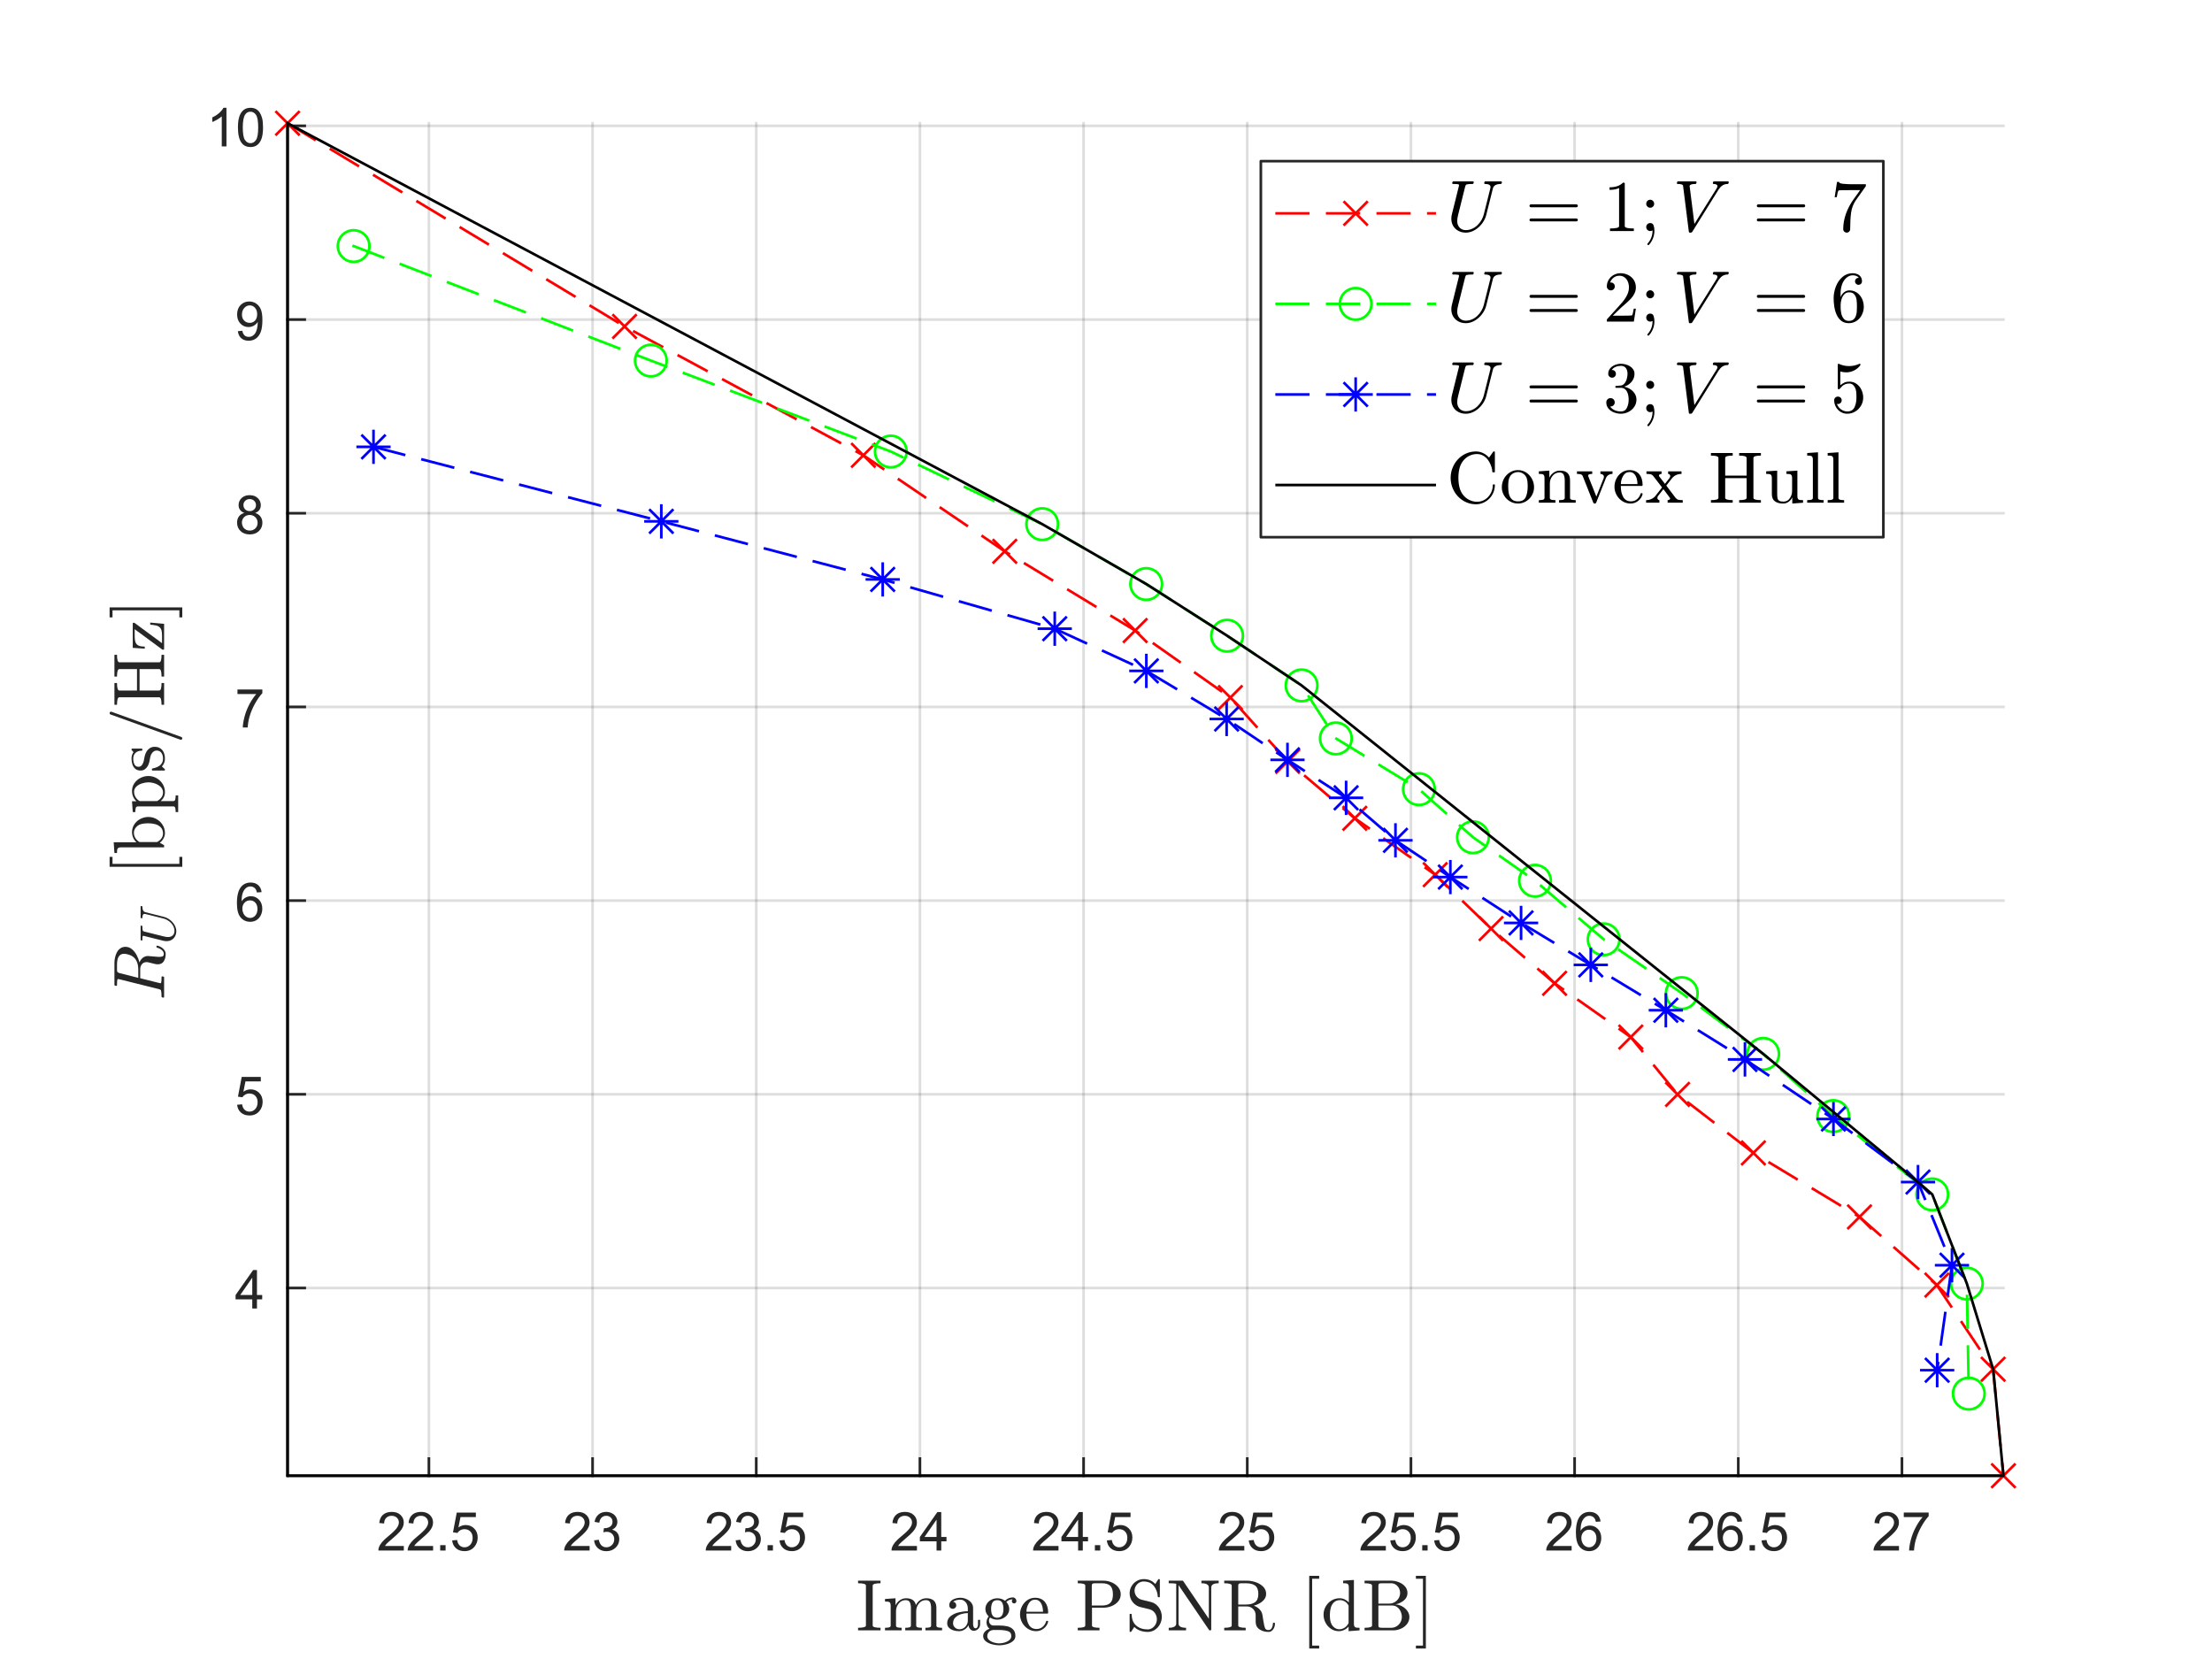<?xml version="1.0"?>
<!DOCTYPE svg PUBLIC '-//W3C//DTD SVG 1.0//EN'
          'http://www.w3.org/TR/2001/REC-SVG-20010904/DTD/svg10.dtd'>
<svg xmlns:xlink="http://www.w3.org/1999/xlink" style="fill-opacity:1; color-rendering:auto; color-interpolation:auto; text-rendering:auto; stroke:black; stroke-linecap:square; stroke-miterlimit:10; shape-rendering:auto; stroke-opacity:1; fill:black; stroke-dasharray:none; font-weight:normal; stroke-width:1; font-family:'Dialog'; font-style:normal; stroke-linejoin:miter; font-size:12px; stroke-dashoffset:0; image-rendering:auto;" width="700" height="525" xmlns="http://www.w3.org/2000/svg"
><rect width="100%" height="100%" fill="#333333" stroke="none"/><!--Generated by the Batik Graphics2D SVG Generator--><defs id="genericDefs"
  /><g
  ><defs id="defs1"
    ><clipPath clipPathUnits="userSpaceOnUse" id="clipPath1"
      ><path d="M0 0 L700 0 L700 525 L0 525 L0 0 Z"
      /></clipPath
    ></defs
    ><g style="fill:white; stroke:white;"
    ><rect x="0" y="0" width="700" style="clip-path:url(#clipPath1); stroke:none;" height="525"
    /></g
    ><g style="fill:white; text-rendering:optimizeSpeed; color-rendering:optimizeSpeed; image-rendering:optimizeSpeed; shape-rendering:crispEdges; stroke:white; color-interpolation:sRGB;"
    ><rect x="0" width="700" height="525" y="0" style="stroke:none;"
      /><path style="stroke:none;" d="M91 467 L634 467 L634 39 L91 39 Z"
    /></g
    ><g style="stroke-linecap:butt; fill-opacity:0.149; fill:rgb(38,38,38); text-rendering:geometricPrecision; image-rendering:optimizeQuality; color-rendering:optimizeQuality; stroke-linejoin:round; stroke:rgb(38,38,38); color-interpolation:linearRGB; stroke-width:0.833; stroke-opacity:0.149;"
    ><line y2="39" style="fill:none;" x1="135.73" x2="135.73" y1="467"
      /><line y2="39" style="fill:none;" x1="187.525" x2="187.525" y1="467"
      /><line y2="39" style="fill:none;" x1="239.32" x2="239.32" y1="467"
      /><line y2="39" style="fill:none;" x1="291.115" x2="291.115" y1="467"
      /><line y2="39" style="fill:none;" x1="342.909" x2="342.909" y1="467"
      /><line y2="39" style="fill:none;" x1="394.704" x2="394.704" y1="467"
      /><line y2="39" style="fill:none;" x1="446.499" x2="446.499" y1="467"
      /><line y2="39" style="fill:none;" x1="498.294" x2="498.294" y1="467"
      /><line y2="39" style="fill:none;" x1="550.088" x2="550.088" y1="467"
      /><line y2="39" style="fill:none;" x1="601.883" x2="601.883" y1="467"
      /><line y2="407.592" style="fill:none;" x1="634" x2="91" y1="407.592"
      /><line y2="346.298" style="fill:none;" x1="634" x2="91" y1="346.298"
      /><line y2="285.004" style="fill:none;" x1="634" x2="91" y1="285.004"
      /><line y2="223.711" style="fill:none;" x1="634" x2="91" y1="223.711"
      /><line y2="162.417" style="fill:none;" x1="634" x2="91" y1="162.417"
      /><line y2="101.123" style="fill:none;" x1="634" x2="91" y1="101.123"
      /><line y2="39.83" style="fill:none;" x1="634" x2="91" y1="39.83"
      /><line x1="91" x2="634" y1="467" style="stroke-linecap:square; fill-opacity:1; fill:none; stroke-opacity:1;" y2="467"
      /><line x1="135.73" x2="135.73" y1="467" style="stroke-linecap:square; fill-opacity:1; fill:none; stroke-opacity:1;" y2="461.57"
      /><line x1="187.525" x2="187.525" y1="467" style="stroke-linecap:square; fill-opacity:1; fill:none; stroke-opacity:1;" y2="461.57"
      /><line x1="239.32" x2="239.32" y1="467" style="stroke-linecap:square; fill-opacity:1; fill:none; stroke-opacity:1;" y2="461.57"
      /><line x1="291.115" x2="291.115" y1="467" style="stroke-linecap:square; fill-opacity:1; fill:none; stroke-opacity:1;" y2="461.57"
      /><line x1="342.909" x2="342.909" y1="467" style="stroke-linecap:square; fill-opacity:1; fill:none; stroke-opacity:1;" y2="461.57"
      /><line x1="394.704" x2="394.704" y1="467" style="stroke-linecap:square; fill-opacity:1; fill:none; stroke-opacity:1;" y2="461.57"
      /><line x1="446.499" x2="446.499" y1="467" style="stroke-linecap:square; fill-opacity:1; fill:none; stroke-opacity:1;" y2="461.57"
      /><line x1="498.294" x2="498.294" y1="467" style="stroke-linecap:square; fill-opacity:1; fill:none; stroke-opacity:1;" y2="461.57"
      /><line x1="550.088" x2="550.088" y1="467" style="stroke-linecap:square; fill-opacity:1; fill:none; stroke-opacity:1;" y2="461.57"
      /><line x1="601.883" x2="601.883" y1="467" style="stroke-linecap:square; fill-opacity:1; fill:none; stroke-opacity:1;" y2="461.57"
    /></g
    ><g transform="translate(135.73,473.667)" style="font-size:16.667px; fill:rgb(38,38,38); text-rendering:geometricPrecision; color-rendering:optimizeQuality; image-rendering:optimizeQuality; stroke:rgb(38,38,38); color-interpolation:linearRGB;"
    ><path style="stroke:none;" d="M-7.938 15.562 L-7.938 17 L-15.984 17 Q-16 16.453 -15.812 15.969 Q-15.5 15.141 -14.828 14.344 Q-14.156 13.547 -12.875 12.5 Q-10.891 10.875 -10.195 9.922 Q-9.5 8.969 -9.5 8.125 Q-9.5 7.234 -10.133 6.625 Q-10.766 6.016 -11.781 6.016 Q-12.859 6.016 -13.508 6.664 Q-14.156 7.312 -14.172 8.453 L-15.703 8.297 Q-15.547 6.578 -14.516 5.68 Q-13.484 4.781 -11.75 4.781 Q-10 4.781 -8.977 5.75 Q-7.953 6.719 -7.953 8.156 Q-7.953 8.891 -8.258 9.594 Q-8.562 10.297 -9.25 11.078 Q-9.938 11.859 -11.547 13.219 Q-12.891 14.359 -13.273 14.758 Q-13.656 15.156 -13.906 15.562 L-7.938 15.562 ZM1.326 15.562 L1.326 17 L-6.721 17 Q-6.737 16.453 -6.549 15.969 Q-6.237 15.141 -5.565 14.344 Q-4.893 13.547 -3.612 12.5 Q-1.627 10.875 -0.932 9.922 Q-0.237 8.969 -0.237 8.125 Q-0.237 7.234 -0.869 6.625 Q-1.502 6.016 -2.518 6.016 Q-3.596 6.016 -4.244 6.664 Q-4.893 7.312 -4.909 8.453 L-6.44 8.297 Q-6.284 6.578 -5.252 5.68 Q-4.221 4.781 -2.487 4.781 Q-0.737 4.781 0.287 5.75 Q1.31 6.719 1.31 8.156 Q1.31 8.891 1.006 9.594 Q0.701 10.297 0.013 11.078 Q-0.674 11.859 -2.284 13.219 Q-3.627 14.359 -4.01 14.758 Q-4.393 15.156 -4.643 15.562 L1.326 15.562 ZM3.574 17 L3.574 15.297 L5.277 15.297 L5.277 17 L3.574 17 ZM7.358 13.812 L8.936 13.672 Q9.108 14.828 9.74 15.406 Q10.373 15.984 11.264 15.984 Q12.342 15.984 13.092 15.172 Q13.842 14.359 13.842 13 Q13.842 11.734 13.123 10.992 Q12.405 10.25 11.248 10.25 Q10.53 10.25 9.944 10.578 Q9.358 10.906 9.03 11.438 L7.623 11.25 L8.811 5 L14.858 5 L14.858 6.422 L9.998 6.422 L9.342 9.688 Q10.436 8.938 11.639 8.938 Q13.233 8.938 14.334 10.039 Q15.436 11.141 15.436 12.875 Q15.436 14.531 14.467 15.734 Q13.295 17.203 11.264 17.203 Q9.608 17.203 8.561 16.273 Q7.514 15.344 7.358 13.812 Z"
    /></g
    ><g transform="translate(187.525,473.667)" style="font-size:16.667px; fill:rgb(38,38,38); text-rendering:geometricPrecision; color-rendering:optimizeQuality; image-rendering:optimizeQuality; stroke:rgb(38,38,38); color-interpolation:linearRGB;"
    ><path style="stroke:none;" d="M-0.938 15.562 L-0.938 17 L-8.984 17 Q-9 16.453 -8.812 15.969 Q-8.5 15.141 -7.828 14.344 Q-7.156 13.547 -5.875 12.5 Q-3.891 10.875 -3.195 9.922 Q-2.5 8.969 -2.5 8.125 Q-2.5 7.234 -3.133 6.625 Q-3.766 6.016 -4.781 6.016 Q-5.859 6.016 -6.508 6.664 Q-7.156 7.312 -7.172 8.453 L-8.703 8.297 Q-8.547 6.578 -7.516 5.68 Q-6.484 4.781 -4.75 4.781 Q-3 4.781 -1.977 5.75 Q-0.953 6.719 -0.953 8.156 Q-0.953 8.891 -1.258 9.594 Q-1.562 10.297 -2.25 11.078 Q-2.938 11.859 -4.547 13.219 Q-5.891 14.359 -6.273 14.758 Q-6.656 15.156 -6.906 15.562 L-0.938 15.562 ZM0.482 13.781 L1.966 13.594 Q2.232 14.859 2.849 15.422 Q3.466 15.984 4.357 15.984 Q5.404 15.984 6.131 15.25 Q6.857 14.516 6.857 13.438 Q6.857 12.406 6.185 11.742 Q5.513 11.078 4.482 11.078 Q4.06 11.078 3.42 11.234 L3.591 9.922 Q3.732 9.938 3.826 9.938 Q4.779 9.938 5.545 9.445 Q6.31 8.953 6.31 7.906 Q6.31 7.094 5.756 6.555 Q5.201 6.016 4.326 6.016 Q3.451 6.016 2.873 6.562 Q2.295 7.109 2.123 8.203 L0.623 7.938 Q0.904 6.438 1.873 5.609 Q2.841 4.781 4.295 4.781 Q5.279 4.781 6.123 5.211 Q6.966 5.641 7.404 6.375 Q7.841 7.109 7.841 7.938 Q7.841 8.734 7.42 9.383 Q6.998 10.031 6.17 10.406 Q7.248 10.656 7.849 11.445 Q8.451 12.234 8.451 13.406 Q8.451 15 7.287 16.109 Q6.123 17.219 4.341 17.219 Q2.748 17.219 1.685 16.266 Q0.623 15.312 0.482 13.781 Z"
    /></g
    ><g transform="translate(239.32,473.667)" style="font-size:16.667px; fill:rgb(38,38,38); text-rendering:geometricPrecision; color-rendering:optimizeQuality; image-rendering:optimizeQuality; stroke:rgb(38,38,38); color-interpolation:linearRGB;"
    ><path style="stroke:none;" d="M-7.938 15.562 L-7.938 17 L-15.984 17 Q-16 16.453 -15.812 15.969 Q-15.5 15.141 -14.828 14.344 Q-14.156 13.547 -12.875 12.5 Q-10.891 10.875 -10.195 9.922 Q-9.5 8.969 -9.5 8.125 Q-9.5 7.234 -10.133 6.625 Q-10.766 6.016 -11.781 6.016 Q-12.859 6.016 -13.508 6.664 Q-14.156 7.312 -14.172 8.453 L-15.703 8.297 Q-15.547 6.578 -14.516 5.68 Q-13.484 4.781 -11.75 4.781 Q-10 4.781 -8.977 5.75 Q-7.953 6.719 -7.953 8.156 Q-7.953 8.891 -8.258 9.594 Q-8.562 10.297 -9.25 11.078 Q-9.938 11.859 -11.547 13.219 Q-12.891 14.359 -13.273 14.758 Q-13.656 15.156 -13.906 15.562 L-7.938 15.562 ZM-6.518 13.781 L-5.034 13.594 Q-4.768 14.859 -4.151 15.422 Q-3.534 15.984 -2.643 15.984 Q-1.596 15.984 -0.869 15.25 Q-0.143 14.516 -0.143 13.438 Q-0.143 12.406 -0.815 11.742 Q-1.487 11.078 -2.518 11.078 Q-2.94 11.078 -3.58 11.234 L-3.409 9.922 Q-3.268 9.938 -3.174 9.938 Q-2.221 9.938 -1.455 9.445 Q-0.69 8.953 -0.69 7.906 Q-0.69 7.094 -1.244 6.555 Q-1.799 6.016 -2.674 6.016 Q-3.549 6.016 -4.127 6.562 Q-4.705 7.109 -4.877 8.203 L-6.377 7.938 Q-6.096 6.438 -5.127 5.609 Q-4.159 4.781 -2.705 4.781 Q-1.721 4.781 -0.877 5.211 Q-0.034 5.641 0.404 6.375 Q0.842 7.109 0.842 7.938 Q0.842 8.734 0.42 9.383 Q-0.002 10.031 -0.83 10.406 Q0.248 10.656 0.849 11.445 Q1.451 12.234 1.451 13.406 Q1.451 15 0.287 16.109 Q-0.877 17.219 -2.659 17.219 Q-4.252 17.219 -5.315 16.266 Q-6.377 15.312 -6.518 13.781 ZM3.574 17 L3.574 15.297 L5.277 15.297 L5.277 17 L3.574 17 ZM7.358 13.812 L8.936 13.672 Q9.108 14.828 9.74 15.406 Q10.373 15.984 11.264 15.984 Q12.342 15.984 13.092 15.172 Q13.842 14.359 13.842 13 Q13.842 11.734 13.123 10.992 Q12.405 10.25 11.248 10.25 Q10.53 10.25 9.944 10.578 Q9.358 10.906 9.03 11.438 L7.623 11.25 L8.811 5 L14.858 5 L14.858 6.422 L9.998 6.422 L9.342 9.688 Q10.436 8.938 11.639 8.938 Q13.233 8.938 14.334 10.039 Q15.436 11.141 15.436 12.875 Q15.436 14.531 14.467 15.734 Q13.295 17.203 11.264 17.203 Q9.608 17.203 8.561 16.273 Q7.514 15.344 7.358 13.812 Z"
    /></g
    ><g transform="translate(291.115,473.667)" style="font-size:16.667px; fill:rgb(38,38,38); text-rendering:geometricPrecision; color-rendering:optimizeQuality; image-rendering:optimizeQuality; stroke:rgb(38,38,38); color-interpolation:linearRGB;"
    ><path style="stroke:none;" d="M-0.938 15.562 L-0.938 17 L-8.984 17 Q-9 16.453 -8.812 15.969 Q-8.5 15.141 -7.828 14.344 Q-7.156 13.547 -5.875 12.5 Q-3.891 10.875 -3.195 9.922 Q-2.5 8.969 -2.5 8.125 Q-2.5 7.234 -3.133 6.625 Q-3.766 6.016 -4.781 6.016 Q-5.859 6.016 -6.508 6.664 Q-7.156 7.312 -7.172 8.453 L-8.703 8.297 Q-8.547 6.578 -7.516 5.68 Q-6.484 4.781 -4.75 4.781 Q-3 4.781 -1.977 5.75 Q-0.953 6.719 -0.953 8.156 Q-0.953 8.891 -1.258 9.594 Q-1.562 10.297 -2.25 11.078 Q-2.938 11.859 -4.547 13.219 Q-5.891 14.359 -6.273 14.758 Q-6.656 15.156 -6.906 15.562 L-0.938 15.562 ZM5.263 17 L5.263 14.094 L-0.018 14.094 L-0.018 12.719 L5.529 4.828 L6.748 4.828 L6.748 12.719 L8.404 12.719 L8.404 14.094 L6.748 14.094 L6.748 17 L5.263 17 ZM5.263 12.719 L5.263 7.234 L1.451 12.719 L5.263 12.719 Z"
    /></g
    ><g transform="translate(342.909,473.667)" style="font-size:16.667px; fill:rgb(38,38,38); text-rendering:geometricPrecision; color-rendering:optimizeQuality; image-rendering:optimizeQuality; stroke:rgb(38,38,38); color-interpolation:linearRGB;"
    ><path style="stroke:none;" d="M-7.938 15.562 L-7.938 17 L-15.984 17 Q-16 16.453 -15.812 15.969 Q-15.5 15.141 -14.828 14.344 Q-14.156 13.547 -12.875 12.5 Q-10.891 10.875 -10.195 9.922 Q-9.5 8.969 -9.5 8.125 Q-9.5 7.234 -10.133 6.625 Q-10.766 6.016 -11.781 6.016 Q-12.859 6.016 -13.508 6.664 Q-14.156 7.312 -14.172 8.453 L-15.703 8.297 Q-15.547 6.578 -14.516 5.68 Q-13.484 4.781 -11.75 4.781 Q-10 4.781 -8.977 5.75 Q-7.953 6.719 -7.953 8.156 Q-7.953 8.891 -8.258 9.594 Q-8.562 10.297 -9.25 11.078 Q-9.938 11.859 -11.547 13.219 Q-12.891 14.359 -13.273 14.758 Q-13.656 15.156 -13.906 15.562 L-7.938 15.562 ZM-1.737 17 L-1.737 14.094 L-7.018 14.094 L-7.018 12.719 L-1.471 4.828 L-0.252 4.828 L-0.252 12.719 L1.404 12.719 L1.404 14.094 L-0.252 14.094 L-0.252 17 L-1.737 17 ZM-1.737 12.719 L-1.737 7.234 L-5.549 12.719 L-1.737 12.719 ZM3.574 17 L3.574 15.297 L5.277 15.297 L5.277 17 L3.574 17 ZM7.358 13.812 L8.936 13.672 Q9.108 14.828 9.74 15.406 Q10.373 15.984 11.264 15.984 Q12.342 15.984 13.092 15.172 Q13.842 14.359 13.842 13 Q13.842 11.734 13.123 10.992 Q12.405 10.25 11.248 10.25 Q10.53 10.25 9.944 10.578 Q9.358 10.906 9.03 11.438 L7.623 11.25 L8.811 5 L14.858 5 L14.858 6.422 L9.998 6.422 L9.342 9.688 Q10.436 8.938 11.639 8.938 Q13.233 8.938 14.334 10.039 Q15.436 11.141 15.436 12.875 Q15.436 14.531 14.467 15.734 Q13.295 17.203 11.264 17.203 Q9.608 17.203 8.561 16.273 Q7.514 15.344 7.358 13.812 Z"
    /></g
    ><g transform="translate(394.704,473.667)" style="font-size:16.667px; fill:rgb(38,38,38); text-rendering:geometricPrecision; color-rendering:optimizeQuality; image-rendering:optimizeQuality; stroke:rgb(38,38,38); color-interpolation:linearRGB;"
    ><path style="stroke:none;" d="M-0.938 15.562 L-0.938 17 L-8.984 17 Q-9 16.453 -8.812 15.969 Q-8.5 15.141 -7.828 14.344 Q-7.156 13.547 -5.875 12.5 Q-3.891 10.875 -3.195 9.922 Q-2.5 8.969 -2.5 8.125 Q-2.5 7.234 -3.133 6.625 Q-3.766 6.016 -4.781 6.016 Q-5.859 6.016 -6.508 6.664 Q-7.156 7.312 -7.172 8.453 L-8.703 8.297 Q-8.547 6.578 -7.516 5.68 Q-6.484 4.781 -4.75 4.781 Q-3 4.781 -1.977 5.75 Q-0.953 6.719 -0.953 8.156 Q-0.953 8.891 -1.258 9.594 Q-1.562 10.297 -2.25 11.078 Q-2.938 11.859 -4.547 13.219 Q-5.891 14.359 -6.273 14.758 Q-6.656 15.156 -6.906 15.562 L-0.938 15.562 ZM0.467 13.812 L2.045 13.672 Q2.216 14.828 2.849 15.406 Q3.482 15.984 4.373 15.984 Q5.451 15.984 6.201 15.172 Q6.951 14.359 6.951 13 Q6.951 11.734 6.232 10.992 Q5.513 10.25 4.357 10.25 Q3.638 10.25 3.053 10.578 Q2.466 10.906 2.138 11.438 L0.732 11.25 L1.92 5 L7.966 5 L7.966 6.422 L3.107 6.422 L2.451 9.688 Q3.545 8.938 4.748 8.938 Q6.341 8.938 7.443 10.039 Q8.545 11.141 8.545 12.875 Q8.545 14.531 7.576 15.734 Q6.404 17.203 4.373 17.203 Q2.716 17.203 1.67 16.273 Q0.623 15.344 0.467 13.812 Z"
    /></g
    ><g transform="translate(446.499,473.667)" style="font-size:16.667px; fill:rgb(38,38,38); text-rendering:geometricPrecision; color-rendering:optimizeQuality; image-rendering:optimizeQuality; stroke:rgb(38,38,38); color-interpolation:linearRGB;"
    ><path style="stroke:none;" d="M-7.938 15.562 L-7.938 17 L-15.984 17 Q-16 16.453 -15.812 15.969 Q-15.5 15.141 -14.828 14.344 Q-14.156 13.547 -12.875 12.5 Q-10.891 10.875 -10.195 9.922 Q-9.5 8.969 -9.5 8.125 Q-9.5 7.234 -10.133 6.625 Q-10.766 6.016 -11.781 6.016 Q-12.859 6.016 -13.508 6.664 Q-14.156 7.312 -14.172 8.453 L-15.703 8.297 Q-15.547 6.578 -14.516 5.68 Q-13.484 4.781 -11.75 4.781 Q-10 4.781 -8.977 5.75 Q-7.953 6.719 -7.953 8.156 Q-7.953 8.891 -8.258 9.594 Q-8.562 10.297 -9.25 11.078 Q-9.938 11.859 -11.547 13.219 Q-12.891 14.359 -13.273 14.758 Q-13.656 15.156 -13.906 15.562 L-7.938 15.562 ZM-6.534 13.812 L-4.955 13.672 Q-4.784 14.828 -4.151 15.406 Q-3.518 15.984 -2.627 15.984 Q-1.549 15.984 -0.799 15.172 Q-0.049 14.359 -0.049 13 Q-0.049 11.734 -0.768 10.992 Q-1.487 10.25 -2.643 10.25 Q-3.362 10.25 -3.947 10.578 Q-4.534 10.906 -4.862 11.438 L-6.268 11.25 L-5.08 5 L0.967 5 L0.967 6.422 L-3.893 6.422 L-4.549 9.688 Q-3.455 8.938 -2.252 8.938 Q-0.658 8.938 0.443 10.039 Q1.545 11.141 1.545 12.875 Q1.545 14.531 0.576 15.734 Q-0.596 17.203 -2.627 17.203 Q-4.284 17.203 -5.33 16.273 Q-6.377 15.344 -6.534 13.812 ZM3.574 17 L3.574 15.297 L5.277 15.297 L5.277 17 L3.574 17 ZM7.358 13.812 L8.936 13.672 Q9.108 14.828 9.74 15.406 Q10.373 15.984 11.264 15.984 Q12.342 15.984 13.092 15.172 Q13.842 14.359 13.842 13 Q13.842 11.734 13.123 10.992 Q12.405 10.25 11.248 10.25 Q10.53 10.25 9.944 10.578 Q9.358 10.906 9.03 11.438 L7.623 11.25 L8.811 5 L14.858 5 L14.858 6.422 L9.998 6.422 L9.342 9.688 Q10.436 8.938 11.639 8.938 Q13.233 8.938 14.334 10.039 Q15.436 11.141 15.436 12.875 Q15.436 14.531 14.467 15.734 Q13.295 17.203 11.264 17.203 Q9.608 17.203 8.561 16.273 Q7.514 15.344 7.358 13.812 Z"
    /></g
    ><g transform="translate(498.294,473.667)" style="font-size:16.667px; fill:rgb(38,38,38); text-rendering:geometricPrecision; color-rendering:optimizeQuality; image-rendering:optimizeQuality; stroke:rgb(38,38,38); color-interpolation:linearRGB;"
    ><path style="stroke:none;" d="M-0.938 15.562 L-0.938 17 L-8.984 17 Q-9 16.453 -8.812 15.969 Q-8.5 15.141 -7.828 14.344 Q-7.156 13.547 -5.875 12.5 Q-3.891 10.875 -3.195 9.922 Q-2.5 8.969 -2.5 8.125 Q-2.5 7.234 -3.133 6.625 Q-3.766 6.016 -4.781 6.016 Q-5.859 6.016 -6.508 6.664 Q-7.156 7.312 -7.172 8.453 L-8.703 8.297 Q-8.547 6.578 -7.516 5.68 Q-6.484 4.781 -4.75 4.781 Q-3 4.781 -1.977 5.75 Q-0.953 6.719 -0.953 8.156 Q-0.953 8.891 -1.258 9.594 Q-1.562 10.297 -2.25 11.078 Q-2.938 11.859 -4.547 13.219 Q-5.891 14.359 -6.273 14.758 Q-6.656 15.156 -6.906 15.562 L-0.938 15.562 ZM8.216 7.812 L6.732 7.922 Q6.545 7.047 6.17 6.656 Q5.56 6.016 4.685 6.016 Q3.966 6.016 3.42 6.406 Q2.716 6.922 2.31 7.906 Q1.904 8.891 1.888 10.719 Q2.435 9.906 3.209 9.508 Q3.982 9.109 4.841 9.109 Q6.341 9.109 7.388 10.211 Q8.435 11.312 8.435 13.047 Q8.435 14.188 7.943 15.172 Q7.451 16.156 6.584 16.68 Q5.716 17.203 4.623 17.203 Q2.763 17.203 1.584 15.828 Q0.404 14.453 0.404 11.312 Q0.404 7.781 1.701 6.172 Q2.841 4.781 4.763 4.781 Q6.201 4.781 7.123 5.586 Q8.045 6.391 8.216 7.812 ZM2.123 13.062 Q2.123 13.828 2.451 14.531 Q2.779 15.234 3.365 15.609 Q3.951 15.984 4.607 15.984 Q5.545 15.984 6.224 15.219 Q6.904 14.453 6.904 13.141 Q6.904 11.875 6.232 11.148 Q5.56 10.422 4.545 10.422 Q3.529 10.422 2.826 11.148 Q2.123 11.875 2.123 13.062 Z"
    /></g
    ><g transform="translate(550.088,473.667)" style="font-size:16.667px; fill:rgb(38,38,38); text-rendering:geometricPrecision; color-rendering:optimizeQuality; image-rendering:optimizeQuality; stroke:rgb(38,38,38); color-interpolation:linearRGB;"
    ><path style="stroke:none;" d="M-7.938 15.562 L-7.938 17 L-15.984 17 Q-16 16.453 -15.812 15.969 Q-15.5 15.141 -14.828 14.344 Q-14.156 13.547 -12.875 12.5 Q-10.891 10.875 -10.195 9.922 Q-9.5 8.969 -9.5 8.125 Q-9.5 7.234 -10.133 6.625 Q-10.766 6.016 -11.781 6.016 Q-12.859 6.016 -13.508 6.664 Q-14.156 7.312 -14.172 8.453 L-15.703 8.297 Q-15.547 6.578 -14.516 5.68 Q-13.484 4.781 -11.75 4.781 Q-10 4.781 -8.977 5.75 Q-7.953 6.719 -7.953 8.156 Q-7.953 8.891 -8.258 9.594 Q-8.562 10.297 -9.25 11.078 Q-9.938 11.859 -11.547 13.219 Q-12.891 14.359 -13.273 14.758 Q-13.656 15.156 -13.906 15.562 L-7.938 15.562 ZM1.216 7.812 L-0.268 7.922 Q-0.455 7.047 -0.83 6.656 Q-1.44 6.016 -2.315 6.016 Q-3.034 6.016 -3.58 6.406 Q-4.284 6.922 -4.69 7.906 Q-5.096 8.891 -5.112 10.719 Q-4.565 9.906 -3.791 9.508 Q-3.018 9.109 -2.159 9.109 Q-0.658 9.109 0.388 10.211 Q1.435 11.312 1.435 13.047 Q1.435 14.188 0.943 15.172 Q0.451 16.156 -0.416 16.68 Q-1.284 17.203 -2.377 17.203 Q-4.237 17.203 -5.416 15.828 Q-6.596 14.453 -6.596 11.312 Q-6.596 7.781 -5.299 6.172 Q-4.159 4.781 -2.237 4.781 Q-0.799 4.781 0.123 5.586 Q1.045 6.391 1.216 7.812 ZM-4.877 13.062 Q-4.877 13.828 -4.549 14.531 Q-4.221 15.234 -3.635 15.609 Q-3.049 15.984 -2.393 15.984 Q-1.455 15.984 -0.776 15.219 Q-0.096 14.453 -0.096 13.141 Q-0.096 11.875 -0.768 11.148 Q-1.44 10.422 -2.455 10.422 Q-3.471 10.422 -4.174 11.148 Q-4.877 11.875 -4.877 13.062 ZM3.574 17 L3.574 15.297 L5.277 15.297 L5.277 17 L3.574 17 ZM7.358 13.812 L8.936 13.672 Q9.108 14.828 9.74 15.406 Q10.373 15.984 11.264 15.984 Q12.342 15.984 13.092 15.172 Q13.842 14.359 13.842 13 Q13.842 11.734 13.123 10.992 Q12.405 10.25 11.248 10.25 Q10.53 10.25 9.944 10.578 Q9.358 10.906 9.03 11.438 L7.623 11.25 L8.811 5 L14.858 5 L14.858 6.422 L9.998 6.422 L9.342 9.688 Q10.436 8.938 11.639 8.938 Q13.233 8.938 14.334 10.039 Q15.436 11.141 15.436 12.875 Q15.436 14.531 14.467 15.734 Q13.295 17.203 11.264 17.203 Q9.608 17.203 8.561 16.273 Q7.514 15.344 7.358 13.812 Z"
    /></g
    ><g transform="translate(601.883,473.667)" style="font-size:16.667px; fill:rgb(38,38,38); text-rendering:geometricPrecision; color-rendering:optimizeQuality; image-rendering:optimizeQuality; stroke:rgb(38,38,38); color-interpolation:linearRGB;"
    ><path style="stroke:none;" d="M-0.938 15.562 L-0.938 17 L-8.984 17 Q-9 16.453 -8.812 15.969 Q-8.5 15.141 -7.828 14.344 Q-7.156 13.547 -5.875 12.5 Q-3.891 10.875 -3.195 9.922 Q-2.5 8.969 -2.5 8.125 Q-2.5 7.234 -3.133 6.625 Q-3.766 6.016 -4.781 6.016 Q-5.859 6.016 -6.508 6.664 Q-7.156 7.312 -7.172 8.453 L-8.703 8.297 Q-8.547 6.578 -7.516 5.68 Q-6.484 4.781 -4.75 4.781 Q-3 4.781 -1.977 5.75 Q-0.953 6.719 -0.953 8.156 Q-0.953 8.891 -1.258 9.594 Q-1.562 10.297 -2.25 11.078 Q-2.938 11.859 -4.547 13.219 Q-5.891 14.359 -6.273 14.758 Q-6.656 15.156 -6.906 15.562 L-0.938 15.562 ZM0.576 6.422 L0.576 4.984 L8.451 4.984 L8.451 6.156 Q7.279 7.391 6.138 9.438 Q4.998 11.484 4.373 13.656 Q3.935 15.188 3.81 17 L2.263 17 Q2.295 15.562 2.834 13.531 Q3.373 11.5 4.381 9.609 Q5.388 7.719 6.529 6.422 L0.576 6.422 Z"
    /></g
    ><g transform="translate(362.5,496.333)" style="font-size:23.333px; fill:rgb(38,38,38); text-rendering:geometricPrecision; image-rendering:optimizeQuality; color-rendering:optimizeQuality; font-family:'mwa_cmr10'; stroke:rgb(38,38,38); color-interpolation:linearRGB;"
    ><path style="stroke:none;" d="M-90.957 19.6 L-90.957 18.787 Q-88.473 18.787 -88.473 18.069 L-88.473 5.428 Q-88.473 4.694 -90.957 4.694 L-90.957 3.881 L-83.848 3.881 L-83.848 4.694 Q-86.332 4.694 -86.332 5.428 L-86.332 18.069 Q-86.332 18.787 -83.848 18.787 L-83.848 19.6 L-90.957 19.6 Z"
      /><path style="stroke:none;" d="M-82.438 19.6 L-82.438 18.787 Q-81.656 18.787 -81.149 18.662 Q-80.641 18.537 -80.641 18.069 L-80.641 11.787 Q-80.641 11.162 -80.828 10.889 Q-81.016 10.616 -81.36 10.553 Q-81.703 10.491 -82.438 10.491 L-82.438 9.678 L-79.11 9.444 L-79.11 11.678 Q-78.641 10.694 -77.735 10.069 Q-76.828 9.444 -75.766 9.444 Q-73.125 9.444 -72.656 11.6 Q-72.203 10.631 -71.313 10.037 Q-70.422 9.444 -69.375 9.444 Q-68.328 9.444 -67.61 9.78 Q-66.891 10.116 -66.531 10.803 Q-66.172 11.491 -66.172 12.537 L-66.172 18.069 Q-66.172 18.537 -65.664 18.662 Q-65.156 18.787 -64.375 18.787 L-64.375 19.6 L-69.641 19.6 L-69.641 18.787 Q-68.86 18.787 -68.352 18.662 Q-67.844 18.537 -67.844 18.069 L-67.844 12.6 Q-67.844 11.444 -68.172 10.741 Q-68.5 10.037 -69.516 10.037 Q-70.844 10.037 -71.703 11.1 Q-72.563 12.162 -72.563 13.522 L-72.563 18.069 Q-72.563 18.537 -72.063 18.662 Q-71.563 18.787 -70.766 18.787 L-70.766 19.6 L-76.031 19.6 L-76.031 18.787 Q-75.25 18.787 -74.742 18.662 Q-74.235 18.537 -74.235 18.069 L-74.235 12.6 Q-74.235 11.475 -74.563 10.756 Q-74.891 10.037 -75.906 10.037 Q-77.235 10.037 -78.094 11.1 Q-78.953 12.162 -78.953 13.522 L-78.953 18.069 Q-78.953 18.537 -78.453 18.662 Q-77.953 18.787 -77.172 18.787 L-77.172 19.6 L-82.438 19.6 Z"
      /><path style="stroke:none;" d="M-62.759 17.35 Q-62.759 15.975 -61.681 15.116 Q-60.602 14.256 -59.095 13.905 Q-57.587 13.553 -56.227 13.553 L-56.227 12.6 Q-56.227 11.944 -56.517 11.319 Q-56.806 10.694 -57.36 10.295 Q-57.915 9.897 -58.571 9.897 Q-60.102 9.897 -60.899 10.584 Q-60.462 10.584 -60.173 10.912 Q-59.884 11.241 -59.884 11.678 Q-59.884 12.147 -60.212 12.467 Q-60.54 12.787 -60.977 12.787 Q-61.446 12.787 -61.774 12.467 Q-62.102 12.147 -62.102 11.678 Q-62.102 10.475 -61.001 9.881 Q-59.899 9.287 -58.571 9.287 Q-57.634 9.287 -56.696 9.686 Q-55.759 10.084 -55.157 10.826 Q-54.556 11.569 -54.556 12.553 L-54.556 17.741 Q-54.556 18.178 -54.36 18.561 Q-54.165 18.944 -53.759 18.944 Q-53.384 18.944 -53.196 18.561 Q-53.009 18.178 -53.009 17.741 L-53.009 16.272 L-52.337 16.272 L-52.337 17.741 Q-52.337 18.256 -52.61 18.717 Q-52.884 19.178 -53.337 19.459 Q-53.79 19.741 -54.321 19.741 Q-54.993 19.741 -55.477 19.217 Q-55.962 18.694 -56.024 17.975 Q-56.446 18.834 -57.274 19.35 Q-58.102 19.866 -59.056 19.866 Q-59.931 19.866 -60.774 19.6 Q-61.618 19.334 -62.188 18.78 Q-62.759 18.225 -62.759 17.35 ZM-60.899 17.35 Q-60.899 18.147 -60.306 18.701 Q-59.712 19.256 -58.899 19.256 Q-58.149 19.256 -57.548 18.881 Q-56.946 18.506 -56.587 17.866 Q-56.227 17.225 -56.227 16.522 L-56.227 14.131 Q-57.274 14.131 -58.368 14.475 Q-59.462 14.819 -60.181 15.545 Q-60.899 16.272 -60.899 17.35 Z"
      /><path style="stroke:none;" d="M-51.373 21.397 Q-51.373 20.584 -50.78 19.967 Q-50.186 19.35 -49.358 19.1 Q-49.827 18.741 -50.069 18.217 Q-50.311 17.694 -50.311 17.1 Q-50.311 16.022 -49.623 15.194 Q-50.67 14.147 -50.67 12.819 Q-50.67 12.1 -50.365 11.467 Q-50.061 10.834 -49.506 10.373 Q-48.952 9.912 -48.28 9.678 Q-47.608 9.444 -46.905 9.444 Q-45.53 9.444 -44.452 10.241 Q-43.967 9.725 -43.327 9.451 Q-42.686 9.178 -41.983 9.178 Q-41.498 9.178 -41.178 9.53 Q-40.858 9.881 -40.858 10.381 Q-40.858 10.662 -41.077 10.873 Q-41.295 11.084 -41.577 11.084 Q-41.858 11.084 -42.077 10.873 Q-42.295 10.662 -42.295 10.381 Q-42.295 9.959 -42.014 9.787 Q-43.202 9.787 -44.045 10.6 Q-43.639 11.022 -43.381 11.623 Q-43.123 12.225 -43.123 12.819 Q-43.123 13.787 -43.662 14.569 Q-44.202 15.35 -45.084 15.787 Q-45.967 16.225 -46.905 16.225 Q-48.155 16.225 -49.202 15.537 Q-49.53 15.991 -49.53 16.537 Q-49.53 17.147 -49.131 17.608 Q-48.733 18.069 -48.123 18.069 L-46.248 18.069 Q-44.873 18.069 -43.772 18.311 Q-42.67 18.553 -41.92 19.295 Q-41.17 20.037 -41.17 21.397 Q-41.17 22.412 -42.03 23.076 Q-42.889 23.741 -44.069 24.037 Q-45.248 24.334 -46.264 24.334 Q-47.28 24.334 -48.475 24.037 Q-49.67 23.741 -50.522 23.076 Q-51.373 22.412 -51.373 21.397 ZM-50.077 21.397 Q-50.077 22.178 -49.452 22.694 Q-48.827 23.209 -47.936 23.467 Q-47.045 23.725 -46.264 23.725 Q-45.483 23.725 -44.6 23.467 Q-43.717 23.209 -43.092 22.694 Q-42.467 22.178 -42.467 21.397 Q-42.467 20.194 -43.569 19.842 Q-44.67 19.491 -46.248 19.491 L-48.123 19.491 Q-48.655 19.491 -49.1 19.741 Q-49.545 19.991 -49.811 20.444 Q-50.077 20.897 -50.077 21.397 ZM-46.905 15.6 Q-44.952 15.6 -44.952 12.819 Q-44.952 11.616 -45.365 10.834 Q-45.78 10.053 -46.905 10.053 Q-48.03 10.053 -48.444 10.834 Q-48.858 11.616 -48.858 12.819 Q-48.858 13.584 -48.702 14.201 Q-48.545 14.819 -48.115 15.209 Q-47.686 15.6 -46.905 15.6 Z"
      /><path style="stroke:none;" d="M-34.613 19.866 Q-36.019 19.866 -37.191 19.123 Q-38.363 18.381 -39.035 17.155 Q-39.707 15.928 -39.707 14.553 Q-39.707 13.209 -39.097 11.998 Q-38.488 10.787 -37.394 10.037 Q-36.3 9.287 -34.941 9.287 Q-33.894 9.287 -33.113 9.639 Q-32.332 9.991 -31.824 10.623 Q-31.316 11.256 -31.058 12.108 Q-30.8 12.959 -30.8 13.991 Q-30.8 14.287 -31.035 14.287 L-37.691 14.287 L-37.691 14.537 Q-37.691 16.444 -36.925 17.811 Q-36.16 19.178 -34.41 19.178 Q-33.707 19.178 -33.105 18.866 Q-32.504 18.553 -32.066 17.991 Q-31.628 17.428 -31.457 16.787 Q-31.441 16.709 -31.378 16.647 Q-31.316 16.584 -31.238 16.584 L-31.035 16.584 Q-30.8 16.584 -30.8 16.881 Q-31.128 18.178 -32.207 19.022 Q-33.285 19.866 -34.613 19.866 ZM-37.675 13.709 L-32.425 13.709 Q-32.425 12.85 -32.668 11.959 Q-32.91 11.069 -33.472 10.483 Q-34.035 9.897 -34.941 9.897 Q-36.254 9.897 -36.965 11.116 Q-37.675 12.334 -37.675 13.709 Z"
      /><path style="stroke:none;" d="M-21.433 19.6 L-21.433 18.787 Q-19.058 18.787 -19.058 18.069 L-19.058 5.428 Q-19.058 4.694 -21.433 4.694 L-21.433 3.881 L-13.246 3.881 Q-11.996 3.881 -10.738 4.405 Q-9.48 4.928 -8.66 5.912 Q-7.84 6.897 -7.84 8.209 Q-7.84 9.491 -8.66 10.459 Q-9.48 11.428 -10.73 11.928 Q-11.98 12.428 -13.246 12.428 L-16.933 12.428 L-16.933 18.069 Q-16.933 18.787 -14.559 18.787 L-14.559 19.6 L-21.433 19.6 ZM-16.996 11.741 L-13.871 11.741 Q-12.605 11.741 -11.824 11.373 Q-11.043 11.006 -10.676 10.241 Q-10.309 9.475 -10.309 8.209 Q-10.309 6.334 -11.129 5.514 Q-11.949 4.694 -13.871 4.694 L-15.824 4.694 Q-16.246 4.694 -16.48 4.733 Q-16.715 4.772 -16.855 4.928 Q-16.996 5.084 -16.996 5.428 L-16.996 11.741 Z"
      /><path style="stroke:none;" d="M-5.023 19.928 L-5.023 14.553 Q-5.023 14.381 -4.819 14.381 L-4.538 14.381 Q-4.476 14.381 -4.421 14.436 Q-4.366 14.491 -4.366 14.553 Q-4.366 16.819 -2.968 18.061 Q-1.569 19.303 0.696 19.303 Q1.493 19.303 2.173 18.842 Q2.852 18.381 3.227 17.631 Q3.602 16.881 3.602 16.084 Q3.602 15.381 3.321 14.725 Q3.04 14.069 2.509 13.592 Q1.977 13.116 1.321 12.944 L-1.663 12.225 Q-3.148 11.834 -4.085 10.616 Q-5.023 9.397 -5.023 7.881 Q-5.023 6.678 -4.421 5.639 Q-3.82 4.6 -2.788 3.99 Q-1.757 3.381 -0.57 3.381 Q1.727 3.381 3.087 4.944 L4.04 3.444 Q4.102 3.381 4.196 3.381 L4.352 3.381 Q4.415 3.381 4.477 3.436 Q4.54 3.49 4.54 3.569 L4.54 8.912 Q4.54 9.116 4.352 9.116 L4.087 9.116 Q3.868 9.116 3.868 8.912 Q3.868 8.319 3.673 7.623 Q3.477 6.928 3.126 6.287 Q2.774 5.647 2.368 5.24 Q1.259 4.131 -0.57 4.131 Q-1.351 4.131 -2.015 4.53 Q-2.679 4.928 -3.07 5.608 Q-3.46 6.287 -3.46 7.037 Q-3.46 8.037 -2.851 8.834 Q-2.241 9.631 -1.257 9.897 L1.727 10.631 Q2.477 10.803 3.134 11.272 Q3.79 11.741 4.227 12.358 Q4.665 12.975 4.915 13.733 Q5.165 14.491 5.165 15.303 Q5.165 16.537 4.587 17.647 Q4.009 18.756 2.97 19.428 Q1.931 20.1 0.696 20.1 Q-0.07 20.1 -0.866 19.936 Q-1.663 19.772 -2.335 19.42 Q-3.007 19.069 -3.554 18.522 L-4.523 20.037 Q-4.585 20.1 -4.694 20.1 L-4.819 20.1 Q-5.023 20.1 -5.023 19.928 Z"
      /><path style="stroke:none;" d="M7.347 19.6 L7.347 18.787 Q9.722 18.787 9.722 17.428 L9.722 4.834 Q8.972 4.694 7.347 4.694 L7.347 3.881 L11.753 3.881 Q11.862 3.881 11.909 3.975 L20.05 15.959 L20.05 6.053 Q20.05 4.694 17.69 4.694 L17.69 3.881 L23.159 3.881 L23.159 4.694 Q20.8 4.694 20.8 6.053 L20.8 19.397 Q20.8 19.459 20.706 19.53 Q20.612 19.6 20.565 19.6 L20.284 19.6 Q20.159 19.6 20.128 19.506 L10.456 5.287 L10.456 17.428 Q10.456 18.787 12.831 18.787 L12.831 19.6 L7.347 19.6 Z"
      /><path style="stroke:none;" d="M24.909 19.6 L24.909 18.787 Q27.284 18.787 27.284 18.069 L27.284 5.428 Q27.284 4.694 24.909 4.694 L24.909 3.881 L32.128 3.881 Q33.425 3.881 34.847 4.35 Q36.269 4.819 37.222 5.772 Q38.175 6.725 38.175 8.053 Q38.175 9.022 37.597 9.78 Q37.019 10.537 36.112 11.045 Q35.206 11.553 34.269 11.787 Q35.3 12.147 36.073 12.928 Q36.847 13.709 37.003 14.725 L37.331 16.772 Q37.55 18.147 37.8 18.826 Q38.05 19.506 38.894 19.506 Q39.612 19.506 39.964 18.842 Q40.315 18.178 40.315 17.381 Q40.315 17.303 40.386 17.241 Q40.456 17.178 40.534 17.178 L40.753 17.178 Q40.972 17.178 40.972 17.491 Q40.972 18.116 40.73 18.717 Q40.487 19.319 40.019 19.709 Q39.55 20.1 38.909 20.1 Q37.253 20.1 36.058 19.28 Q34.862 18.459 34.862 16.866 L34.862 14.819 Q34.862 13.662 34.065 12.85 Q33.269 12.037 32.112 12.037 L29.347 12.037 L29.347 18.069 Q29.347 18.787 31.706 18.787 L31.706 19.6 L24.909 19.6 ZM29.347 11.428 L31.8 11.428 Q33.706 11.428 34.706 10.662 Q35.706 9.897 35.706 8.053 Q35.706 6.225 34.722 5.459 Q33.737 4.694 31.8 4.694 L30.519 4.694 Q30.097 4.694 29.862 4.733 Q29.628 4.772 29.487 4.928 Q29.347 5.084 29.347 5.428 L29.347 11.428 Z"
      /><path style="stroke:none;" d="M51.816 25.35 L51.816 2.35 L54.957 2.35 L54.957 3.272 L52.738 3.272 L52.738 24.428 L54.957 24.428 L54.957 25.35 L51.816 25.35 Z"
      /><path style="stroke:none;" d="M61.188 19.866 Q59.829 19.866 58.712 19.123 Q57.594 18.381 56.969 17.186 Q56.344 15.991 56.344 14.631 Q56.344 13.241 57.024 12.045 Q57.704 10.85 58.868 10.147 Q60.032 9.444 61.438 9.444 Q62.282 9.444 63.032 9.795 Q63.782 10.147 64.344 10.772 L64.344 5.99 Q64.344 5.365 64.157 5.092 Q63.969 4.819 63.626 4.756 Q63.282 4.694 62.547 4.694 L62.547 3.881 L65.954 3.647 L65.954 17.506 Q65.954 18.116 66.141 18.389 Q66.329 18.662 66.672 18.725 Q67.016 18.787 67.735 18.787 L67.735 19.6 L64.266 19.866 L64.266 18.412 Q63.672 19.1 62.852 19.483 Q62.032 19.866 61.188 19.866 ZM58.844 17.6 Q59.235 18.35 59.891 18.803 Q60.547 19.256 61.329 19.256 Q62.282 19.256 63.079 18.701 Q63.876 18.147 64.266 17.272 L64.266 11.756 Q64.001 11.256 63.594 10.858 Q63.188 10.459 62.672 10.248 Q62.157 10.037 61.594 10.037 Q60.391 10.037 59.657 10.717 Q58.922 11.397 58.633 12.451 Q58.344 13.506 58.344 14.662 Q58.344 15.584 58.438 16.264 Q58.532 16.944 58.844 17.6 Z"
      /><path style="stroke:none;" d="M69.323 19.6 L69.323 18.787 Q71.698 18.787 71.698 18.069 L71.698 5.428 Q71.698 4.694 69.323 4.694 L69.323 3.881 L77.792 3.881 Q78.948 3.881 80.143 4.342 Q81.339 4.803 82.12 5.694 Q82.901 6.584 82.901 7.803 Q82.901 9.194 81.745 10.147 Q80.589 11.1 79.057 11.397 Q80.057 11.397 81.112 11.944 Q82.167 12.491 82.839 13.412 Q83.51 14.334 83.51 15.366 Q83.51 16.631 82.768 17.592 Q82.026 18.553 80.831 19.076 Q79.635 19.6 78.432 19.6 L69.323 19.6 ZM73.698 18.069 Q73.698 18.553 73.979 18.67 Q74.26 18.787 74.87 18.787 L77.792 18.787 Q78.682 18.787 79.456 18.319 Q80.229 17.85 80.675 17.061 Q81.12 16.272 81.12 15.366 Q81.12 14.491 80.753 13.655 Q80.385 12.819 79.69 12.28 Q78.995 11.741 78.104 11.741 L73.698 11.741 L73.698 18.069 ZM73.698 11.131 L77.151 11.131 Q77.839 11.131 78.448 10.881 Q79.057 10.631 79.55 10.155 Q80.042 9.678 80.307 9.076 Q80.573 8.475 80.573 7.803 Q80.573 7.194 80.378 6.647 Q80.182 6.1 79.8 5.655 Q79.417 5.209 78.901 4.952 Q78.385 4.694 77.792 4.694 L74.87 4.694 Q74.448 4.694 74.222 4.733 Q73.995 4.772 73.847 4.928 Q73.698 5.084 73.698 5.428 L73.698 11.131 Z"
      /><path style="stroke:none;" d="M85.57 25.35 L85.57 24.428 L87.804 24.428 L87.804 3.272 L85.57 3.272 L85.57 2.35 L88.726 2.35 L88.726 25.35 L85.57 25.35 Z"
    /></g
    ><g style="fill:rgb(38,38,38); text-rendering:geometricPrecision; image-rendering:optimizeQuality; color-rendering:optimizeQuality; stroke-linejoin:round; stroke:rgb(38,38,38); color-interpolation:linearRGB; stroke-width:0.833;"
    ><line y2="39" style="fill:none;" x1="91" x2="91" y1="467"
      /><line y2="407.592" style="fill:none;" x1="91" x2="96.43" y1="407.592"
      /><line y2="346.298" style="fill:none;" x1="91" x2="96.43" y1="346.298"
      /><line y2="285.004" style="fill:none;" x1="91" x2="96.43" y1="285.004"
      /><line y2="223.711" style="fill:none;" x1="91" x2="96.43" y1="223.711"
      /><line y2="162.417" style="fill:none;" x1="91" x2="96.43" y1="162.417"
      /><line y2="101.123" style="fill:none;" x1="91" x2="96.43" y1="101.123"
      /><line y2="39.83" style="fill:none;" x1="91" x2="96.43" y1="39.83"
    /></g
    ><g transform="translate(84.333,407.592)" style="font-size:16.667px; fill:rgb(38,38,38); text-rendering:geometricPrecision; color-rendering:optimizeQuality; image-rendering:optimizeQuality; stroke:rgb(38,38,38); color-interpolation:linearRGB;"
    ><path style="stroke:none;" d="M-4.5 6.5 L-4.5 3.594 L-9.781 3.594 L-9.781 2.219 L-4.234 -5.672 L-3.016 -5.672 L-3.016 2.219 L-1.359 2.219 L-1.359 3.594 L-3.016 3.594 L-3.016 6.5 L-4.5 6.5 ZM-4.5 2.219 L-4.5 -3.266 L-8.312 2.219 L-4.5 2.219 Z"
    /></g
    ><g transform="translate(84.333,346.298)" style="font-size:16.667px; fill:rgb(38,38,38); text-rendering:geometricPrecision; color-rendering:optimizeQuality; image-rendering:optimizeQuality; stroke:rgb(38,38,38); color-interpolation:linearRGB;"
    ><path style="stroke:none;" d="M-9.297 3.312 L-7.719 3.172 Q-7.547 4.328 -6.914 4.906 Q-6.281 5.484 -5.391 5.484 Q-4.312 5.484 -3.562 4.672 Q-2.812 3.859 -2.812 2.5 Q-2.812 1.234 -3.531 0.492 Q-4.25 -0.25 -5.406 -0.25 Q-6.125 -0.25 -6.711 0.078 Q-7.297 0.406 -7.625 0.938 L-9.031 0.75 L-7.844 -5.5 L-1.797 -5.5 L-1.797 -4.078 L-6.656 -4.078 L-7.312 -0.812 Q-6.219 -1.562 -5.016 -1.562 Q-3.422 -1.562 -2.32 -0.461 Q-1.219 0.641 -1.219 2.375 Q-1.219 4.031 -2.188 5.234 Q-3.359 6.703 -5.391 6.703 Q-7.047 6.703 -8.094 5.773 Q-9.141 4.844 -9.297 3.312 Z"
    /></g
    ><g transform="translate(84.333,285.004)" style="font-size:16.667px; fill:rgb(38,38,38); text-rendering:geometricPrecision; color-rendering:optimizeQuality; image-rendering:optimizeQuality; stroke:rgb(38,38,38); color-interpolation:linearRGB;"
    ><path style="stroke:none;" d="M-1.547 -2.688 L-3.031 -2.578 Q-3.219 -3.453 -3.594 -3.844 Q-4.203 -4.484 -5.078 -4.484 Q-5.797 -4.484 -6.344 -4.094 Q-7.047 -3.578 -7.453 -2.594 Q-7.859 -1.609 -7.875 0.219 Q-7.328 -0.594 -6.555 -0.992 Q-5.781 -1.391 -4.922 -1.391 Q-3.422 -1.391 -2.375 -0.289 Q-1.328 0.812 -1.328 2.547 Q-1.328 3.688 -1.82 4.672 Q-2.312 5.656 -3.18 6.18 Q-4.047 6.703 -5.141 6.703 Q-7 6.703 -8.18 5.328 Q-9.359 3.953 -9.359 0.812 Q-9.359 -2.719 -8.062 -4.328 Q-6.922 -5.719 -5 -5.719 Q-3.562 -5.719 -2.641 -4.914 Q-1.719 -4.109 -1.547 -2.688 ZM-7.641 2.562 Q-7.641 3.328 -7.312 4.031 Q-6.984 4.734 -6.398 5.109 Q-5.812 5.484 -5.156 5.484 Q-4.219 5.484 -3.539 4.719 Q-2.859 3.953 -2.859 2.641 Q-2.859 1.375 -3.531 0.648 Q-4.203 -0.078 -5.219 -0.078 Q-6.234 -0.078 -6.938 0.648 Q-7.641 1.375 -7.641 2.562 Z"
    /></g
    ><g transform="translate(84.333,223.711)" style="font-size:16.667px; fill:rgb(38,38,38); text-rendering:geometricPrecision; color-rendering:optimizeQuality; image-rendering:optimizeQuality; stroke:rgb(38,38,38); color-interpolation:linearRGB;"
    ><path style="stroke:none;" d="M-9.188 -4.078 L-9.188 -5.516 L-1.312 -5.516 L-1.312 -4.344 Q-2.484 -3.109 -3.625 -1.062 Q-4.766 0.984 -5.391 3.156 Q-5.828 4.688 -5.953 6.5 L-7.5 6.5 Q-7.469 5.062 -6.93 3.031 Q-6.391 1 -5.383 -0.891 Q-4.375 -2.781 -3.234 -4.078 L-9.188 -4.078 Z"
    /></g
    ><g transform="translate(84.333,162.417)" style="font-size:16.667px; fill:rgb(38,38,38); text-rendering:geometricPrecision; color-rendering:optimizeQuality; image-rendering:optimizeQuality; stroke:rgb(38,38,38); color-interpolation:linearRGB;"
    ><path style="stroke:none;" d="M-7 -0.094 Q-7.922 -0.438 -8.375 -1.07 Q-8.828 -1.703 -8.828 -2.578 Q-8.828 -3.906 -7.867 -4.812 Q-6.906 -5.719 -5.328 -5.719 Q-3.734 -5.719 -2.766 -4.797 Q-1.797 -3.875 -1.797 -2.547 Q-1.797 -1.688 -2.234 -1.062 Q-2.672 -0.438 -3.578 -0.094 Q-2.469 0.266 -1.883 1.078 Q-1.297 1.891 -1.297 3.016 Q-1.297 4.578 -2.398 5.641 Q-3.5 6.703 -5.297 6.703 Q-7.109 6.703 -8.211 5.641 Q-9.312 4.578 -9.312 2.984 Q-9.312 1.797 -8.711 0.992 Q-8.109 0.188 -7 -0.094 ZM-7.297 -2.625 Q-7.297 -1.766 -6.742 -1.219 Q-6.188 -0.672 -5.297 -0.672 Q-4.438 -0.672 -3.883 -1.219 Q-3.328 -1.766 -3.328 -2.547 Q-3.328 -3.375 -3.898 -3.93 Q-4.469 -4.484 -5.312 -4.484 Q-6.172 -4.484 -6.734 -3.938 Q-7.297 -3.391 -7.297 -2.625 ZM-7.781 2.984 Q-7.781 3.625 -7.477 4.227 Q-7.172 4.828 -6.57 5.156 Q-5.969 5.484 -5.281 5.484 Q-4.219 5.484 -3.516 4.789 Q-2.812 4.094 -2.812 3.031 Q-2.812 1.953 -3.531 1.25 Q-4.25 0.547 -5.328 0.547 Q-6.391 0.547 -7.086 1.242 Q-7.781 1.938 -7.781 2.984 Z"
    /></g
    ><g transform="translate(84.333,101.123)" style="font-size:16.667px; fill:rgb(38,38,38); text-rendering:geometricPrecision; color-rendering:optimizeQuality; image-rendering:optimizeQuality; stroke:rgb(38,38,38); color-interpolation:linearRGB;"
    ><path style="stroke:none;" d="M-9.062 3.688 L-7.641 3.547 Q-7.453 4.562 -6.938 5.023 Q-6.422 5.484 -5.609 5.484 Q-4.922 5.484 -4.406 5.164 Q-3.891 4.844 -3.555 4.32 Q-3.219 3.797 -3 2.898 Q-2.781 2 -2.781 1.078 Q-2.781 0.969 -2.781 0.766 Q-3.234 1.484 -4.008 1.93 Q-4.781 2.375 -5.688 2.375 Q-7.203 2.375 -8.25 1.281 Q-9.297 0.188 -9.297 -1.609 Q-9.297 -3.469 -8.203 -4.594 Q-7.109 -5.719 -5.469 -5.719 Q-4.281 -5.719 -3.297 -5.078 Q-2.312 -4.438 -1.805 -3.258 Q-1.297 -2.078 -1.297 0.172 Q-1.297 2.5 -1.805 3.883 Q-2.312 5.266 -3.312 5.984 Q-4.312 6.703 -5.656 6.703 Q-7.078 6.703 -7.984 5.914 Q-8.891 5.125 -9.062 3.688 ZM-2.953 -1.688 Q-2.953 -2.969 -3.641 -3.727 Q-4.328 -4.484 -5.281 -4.484 Q-6.281 -4.484 -7.023 -3.672 Q-7.766 -2.859 -7.766 -1.562 Q-7.766 -0.391 -7.062 0.328 Q-6.359 1.047 -5.328 1.047 Q-4.281 1.047 -3.617 0.328 Q-2.953 -0.391 -2.953 -1.688 Z"
    /></g
    ><g transform="translate(84.333,39.83)" style="font-size:16.667px; fill:rgb(38,38,38); text-rendering:geometricPrecision; color-rendering:optimizeQuality; image-rendering:optimizeQuality; stroke:rgb(38,38,38); color-interpolation:linearRGB;"
    ><path style="stroke:none;" d="M-12.672 6.5 L-14.156 6.5 L-14.156 -3.016 Q-14.703 -2.5 -15.578 -1.992 Q-16.453 -1.484 -17.156 -1.219 L-17.156 -2.672 Q-15.891 -3.25 -14.953 -4.094 Q-14.016 -4.938 -13.625 -5.719 L-12.672 -5.719 L-12.672 6.5 ZM-9.034 0.5 Q-9.034 -1.656 -8.588 -2.977 Q-8.143 -4.297 -7.268 -5.008 Q-6.393 -5.719 -5.065 -5.719 Q-4.08 -5.719 -3.346 -5.328 Q-2.612 -4.938 -2.127 -4.188 Q-1.643 -3.438 -1.369 -2.375 Q-1.096 -1.312 -1.096 0.5 Q-1.096 2.641 -1.534 3.953 Q-1.971 5.266 -2.846 5.984 Q-3.721 6.703 -5.065 6.703 Q-6.83 6.703 -7.83 5.453 Q-9.034 3.922 -9.034 0.5 ZM-7.502 0.5 Q-7.502 3.5 -6.799 4.492 Q-6.096 5.484 -5.065 5.484 Q-4.034 5.484 -3.33 4.484 Q-2.627 3.484 -2.627 0.5 Q-2.627 -2.5 -3.33 -3.492 Q-4.034 -4.484 -5.08 -4.484 Q-6.112 -4.484 -6.721 -3.609 Q-7.502 -2.5 -7.502 0.5 Z"
    /></g
    ><g transform="translate(60.333,253) rotate(-90)" style="font-size:23.333px; fill:rgb(38,38,38); text-rendering:geometricPrecision; image-rendering:optimizeQuality; color-rendering:optimizeQuality; font-family:'mwa_cmmi10'; stroke:rgb(38,38,38); color-interpolation:linearRGB;"
    ><path style="stroke:none;" d="M-62.487 -8.4 Q-62.706 -8.4 -62.706 -8.697 Q-62.706 -8.759 -62.667 -8.9 Q-62.627 -9.041 -62.573 -9.127 Q-62.518 -9.213 -62.424 -9.213 Q-61.018 -9.213 -60.456 -9.369 Q-60.159 -9.463 -60.034 -9.978 L-56.877 -22.619 Q-56.831 -22.838 -56.831 -22.931 Q-56.831 -23.181 -57.096 -23.213 Q-57.534 -23.306 -58.752 -23.306 Q-58.987 -23.306 -58.987 -23.603 Q-58.971 -23.666 -58.94 -23.806 Q-58.909 -23.947 -58.846 -24.033 Q-58.784 -24.119 -58.69 -24.119 L-51.721 -24.119 Q-50.893 -24.119 -49.995 -23.924 Q-49.096 -23.728 -48.338 -23.322 Q-47.581 -22.916 -47.104 -22.236 Q-46.627 -21.556 -46.627 -20.634 Q-46.627 -19.478 -47.385 -18.572 Q-48.143 -17.666 -49.315 -17.056 Q-50.487 -16.447 -51.581 -16.197 Q-50.69 -15.869 -50.112 -15.158 Q-49.534 -14.447 -49.534 -13.509 Q-49.534 -13.384 -49.542 -13.322 Q-49.549 -13.259 -49.565 -13.181 L-49.737 -11.134 Q-49.768 -10.697 -49.792 -10.377 Q-49.815 -10.056 -49.815 -9.869 Q-49.815 -9.244 -49.627 -8.869 Q-49.44 -8.494 -48.893 -8.494 Q-48.174 -8.494 -47.627 -9.158 Q-47.081 -9.822 -46.909 -10.619 Q-46.815 -10.822 -46.69 -10.822 L-46.471 -10.822 Q-46.252 -10.822 -46.252 -10.509 Q-46.424 -9.853 -46.784 -9.259 Q-47.143 -8.666 -47.698 -8.283 Q-48.252 -7.9 -48.909 -7.9 Q-50.252 -7.9 -51.206 -8.502 Q-52.159 -9.103 -52.159 -10.384 Q-52.159 -10.853 -52.065 -11.228 L-51.565 -13.275 Q-51.471 -13.556 -51.471 -13.931 Q-51.471 -14.884 -52.12 -15.424 Q-52.768 -15.963 -53.737 -15.963 L-56.565 -15.963 L-58.081 -9.9 Q-58.143 -9.697 -58.143 -9.572 Q-58.143 -9.338 -57.862 -9.306 Q-57.424 -9.213 -56.206 -9.213 Q-55.971 -9.213 -55.971 -8.9 Q-56.049 -8.588 -56.096 -8.494 Q-56.143 -8.4 -56.362 -8.4 L-62.487 -8.4 ZM-56.44 -16.572 L-53.893 -16.572 Q-51.377 -16.572 -50.112 -17.838 Q-49.534 -18.416 -49.19 -19.322 Q-48.846 -20.228 -48.846 -21.119 Q-48.846 -21.978 -49.346 -22.463 Q-49.846 -22.947 -50.581 -23.127 Q-51.315 -23.306 -52.206 -23.306 L-53.737 -23.306 Q-54.362 -23.306 -54.565 -23.197 Q-54.768 -23.088 -54.94 -22.509 L-56.44 -16.572 Z"
      /><path style="stroke:none;" d="M-43.536 -7.135 Q-43.536 -6.541 -43.309 -6.08 Q-43.083 -5.619 -42.645 -5.369 Q-42.208 -5.119 -41.614 -5.119 Q-40.926 -5.119 -40.278 -5.4 Q-39.63 -5.681 -39.106 -6.181 Q-38.583 -6.681 -38.208 -7.322 Q-37.833 -7.963 -37.676 -8.588 L-36.239 -14.353 Q-36.208 -14.525 -36.208 -14.603 Q-36.208 -15.275 -37.442 -15.275 Q-37.598 -15.275 -37.598 -15.478 Q-37.551 -15.681 -37.52 -15.759 Q-37.489 -15.838 -37.333 -15.838 L-33.864 -15.838 Q-33.786 -15.838 -33.739 -15.767 Q-33.692 -15.697 -33.692 -15.619 Q-33.692 -15.619 -33.723 -15.502 Q-33.755 -15.384 -33.801 -15.33 Q-33.848 -15.275 -33.911 -15.275 Q-35.442 -15.275 -35.676 -14.291 L-37.13 -8.525 Q-37.301 -7.775 -37.731 -7.064 Q-38.161 -6.353 -38.778 -5.783 Q-39.395 -5.213 -40.145 -4.877 Q-40.895 -4.541 -41.661 -4.541 Q-42.551 -4.541 -43.278 -4.931 Q-44.005 -5.322 -44.419 -6.017 Q-44.833 -6.713 -44.833 -7.619 Q-44.833 -8.15 -44.723 -8.588 L-43.176 -14.791 Q-43.145 -14.947 -43.145 -15.009 Q-43.145 -15.181 -43.333 -15.213 Q-43.63 -15.275 -44.489 -15.275 Q-44.645 -15.275 -44.645 -15.478 Q-44.583 -15.681 -44.551 -15.759 Q-44.52 -15.838 -44.364 -15.838 L-40.067 -15.838 Q-39.911 -15.838 -39.911 -15.619 Q-39.911 -15.588 -39.934 -15.494 Q-39.958 -15.4 -39.997 -15.338 Q-40.036 -15.275 -40.114 -15.275 Q-41.098 -15.275 -41.473 -15.166 Q-41.692 -15.088 -41.786 -14.728 L-43.333 -8.525 Q-43.536 -7.681 -43.536 -7.135 Z"
      /><path style="stroke:none;" d="M-21.299 -2.65 L-21.299 -25.65 L-18.159 -25.65 L-18.159 -24.728 L-20.377 -24.728 L-20.377 -3.572 L-18.159 -3.572 L-18.159 -2.65 L-21.299 -2.65 Z"
      /><path style="stroke:none;" d="M-15.146 -8.4 L-15.146 -22.009 Q-15.146 -22.634 -15.333 -22.908 Q-15.521 -23.181 -15.864 -23.244 Q-16.208 -23.306 -16.943 -23.306 L-16.943 -24.119 L-13.536 -24.353 L-13.536 -17.166 Q-13.161 -17.588 -12.646 -17.908 Q-12.13 -18.228 -11.552 -18.392 Q-10.974 -18.556 -10.364 -18.556 Q-9.333 -18.556 -8.45 -18.142 Q-7.568 -17.728 -6.911 -17.002 Q-6.255 -16.275 -5.896 -15.322 Q-5.536 -14.369 -5.536 -13.369 Q-5.536 -11.978 -6.216 -10.775 Q-6.896 -9.572 -8.068 -8.853 Q-9.239 -8.134 -10.646 -8.134 Q-11.521 -8.134 -12.341 -8.588 Q-13.161 -9.041 -13.693 -9.775 L-14.474 -8.4 L-15.146 -8.4 ZM-13.474 -10.65 Q-13.083 -9.822 -12.364 -9.283 Q-11.646 -8.744 -10.771 -8.744 Q-9.583 -8.744 -8.849 -9.431 Q-8.114 -10.119 -7.825 -11.166 Q-7.536 -12.213 -7.536 -13.369 Q-7.536 -15.306 -8.036 -16.322 Q-8.255 -16.759 -8.646 -17.142 Q-9.036 -17.525 -9.513 -17.744 Q-9.989 -17.963 -10.521 -17.963 Q-11.443 -17.963 -12.224 -17.478 Q-13.005 -16.994 -13.474 -16.166 L-13.474 -10.65 Z"
      /><path style="stroke:none;" d="M-3.98 -3.947 L-3.98 -4.744 Q-3.198 -4.744 -2.691 -4.877 Q-2.183 -5.01 -2.183 -5.478 L-2.183 -16.572 Q-2.183 -17.197 -2.628 -17.353 Q-3.073 -17.509 -3.98 -17.509 L-3.98 -18.322 L-0.573 -18.556 L-0.573 -17.134 Q0.052 -17.838 0.887 -18.197 Q1.724 -18.556 2.677 -18.556 Q4.036 -18.556 5.122 -17.822 Q6.208 -17.088 6.817 -15.892 Q7.427 -14.697 7.427 -13.369 Q7.427 -11.978 6.747 -10.775 Q6.067 -9.572 4.895 -8.853 Q3.724 -8.134 2.317 -8.134 Q0.645 -8.134 -0.511 -9.494 L-0.511 -5.478 Q-0.511 -5.01 0.005 -4.877 Q0.52 -4.744 1.286 -4.744 L1.286 -3.947 L-3.98 -3.947 ZM-0.511 -10.634 Q-0.105 -9.822 0.614 -9.283 Q1.333 -8.744 2.192 -8.744 Q2.989 -8.744 3.599 -9.174 Q4.208 -9.603 4.622 -10.322 Q5.036 -11.041 5.231 -11.83 Q5.427 -12.619 5.427 -13.369 Q5.427 -14.291 5.098 -15.361 Q4.77 -16.431 4.091 -17.166 Q3.411 -17.9 2.442 -17.9 Q1.52 -17.9 0.739 -17.424 Q-0.042 -16.947 -0.511 -16.134 L-0.511 -10.634 Z"
      /><path style="stroke:none;" d="M9.155 -8.338 L9.155 -12.088 Q9.155 -12.259 9.358 -12.259 L9.64 -12.259 Q9.765 -12.259 9.812 -12.088 Q10.452 -8.744 12.921 -8.744 Q13.999 -8.744 14.741 -9.244 Q15.483 -9.744 15.483 -10.775 Q15.483 -11.509 14.905 -12.033 Q14.327 -12.556 13.546 -12.744 L11.999 -13.056 Q11.233 -13.213 10.601 -13.564 Q9.968 -13.916 9.562 -14.494 Q9.155 -15.072 9.155 -15.838 Q9.155 -16.853 9.687 -17.494 Q10.218 -18.134 11.069 -18.424 Q11.921 -18.713 12.921 -18.713 Q14.093 -18.713 14.968 -18.088 L15.64 -18.65 Q15.64 -18.713 15.749 -18.713 L15.921 -18.713 Q15.983 -18.713 16.038 -18.65 Q16.093 -18.588 16.093 -18.525 L16.093 -15.509 Q16.093 -15.291 15.921 -15.291 L15.64 -15.291 Q15.437 -15.291 15.437 -15.509 Q15.437 -16.713 14.765 -17.439 Q14.093 -18.166 12.89 -18.166 Q11.858 -18.166 11.101 -17.783 Q10.343 -17.4 10.343 -16.478 Q10.343 -15.838 10.89 -15.424 Q11.437 -15.009 12.171 -14.838 L13.718 -14.541 Q14.515 -14.369 15.194 -13.939 Q15.874 -13.509 16.272 -12.861 Q16.671 -12.213 16.671 -11.384 Q16.671 -10.556 16.382 -9.947 Q16.093 -9.338 15.585 -8.931 Q15.077 -8.525 14.382 -8.33 Q13.687 -8.134 12.921 -8.134 Q11.483 -8.134 10.452 -9.103 L9.608 -8.197 Q9.608 -8.134 9.483 -8.134 L9.358 -8.134 Q9.155 -8.134 9.155 -8.338 Z"
      /><path style="stroke:none;" d="M18.89 -3.103 Q18.89 -3.181 18.906 -3.197 L26.906 -25.369 Q26.953 -25.509 27.062 -25.58 Q27.171 -25.65 27.312 -25.65 Q27.515 -25.65 27.648 -25.525 Q27.781 -25.4 27.781 -25.197 L27.781 -25.103 L19.781 -2.931 Q19.656 -2.65 19.343 -2.65 Q19.156 -2.65 19.023 -2.783 Q18.89 -2.916 18.89 -3.103 Z"
      /><path style="stroke:none;" d="M29.963 -8.4 L29.963 -9.213 Q32.338 -9.213 32.338 -9.931 L32.338 -22.572 Q32.338 -23.306 29.963 -23.306 L29.963 -24.119 L36.854 -24.119 L36.854 -23.306 Q34.479 -23.306 34.479 -22.572 L34.479 -16.978 L41.26 -16.978 L41.26 -22.572 Q41.26 -23.306 38.901 -23.306 L38.901 -24.119 L45.776 -24.119 L45.776 -23.306 Q43.416 -23.306 43.416 -22.572 L43.416 -9.931 Q43.416 -9.213 45.776 -9.213 L45.776 -8.4 L38.901 -8.4 L38.901 -9.213 Q41.26 -9.213 41.26 -9.931 L41.26 -16.166 L34.479 -16.166 L34.479 -9.931 Q34.479 -9.213 36.854 -9.213 L36.854 -8.4 L29.963 -8.4 Z"
      /><path style="stroke:none;" d="M47.666 -8.4 Q47.401 -8.4 47.401 -8.666 L47.401 -8.838 Q47.401 -8.931 47.463 -8.994 L53.885 -17.713 L51.822 -17.713 Q50.854 -17.713 50.213 -17.588 Q49.572 -17.463 49.166 -17.119 Q48.76 -16.775 48.572 -16.174 Q48.385 -15.572 48.385 -14.525 L47.729 -14.525 L47.979 -18.322 L55.682 -18.322 Q55.791 -18.322 55.862 -18.244 Q55.932 -18.166 55.932 -18.056 L55.932 -17.931 Q55.932 -17.853 55.885 -17.759 L49.463 -9.056 L51.651 -9.056 Q52.651 -9.056 53.322 -9.181 Q53.994 -9.306 54.463 -9.775 Q54.901 -10.213 55.065 -10.955 Q55.229 -11.697 55.322 -12.791 L55.979 -12.791 L55.588 -8.4 L47.666 -8.4 Z"
      /><path style="stroke:none;" d="M57.63 -2.65 L57.63 -3.572 L59.865 -3.572 L59.865 -24.728 L57.63 -24.728 L57.63 -25.65 L60.787 -25.65 L60.787 -2.65 L57.63 -2.65 Z"
    /></g
    ><g style="stroke-linecap:butt; fill:red; text-rendering:geometricPrecision; image-rendering:optimizeQuality; color-rendering:optimizeQuality; stroke-linejoin:bevel; stroke-dasharray:10,6; stroke:red; color-interpolation:linearRGB; stroke-width:0.833; stroke-miterlimit:1;"
    ><path d="M91 39 L197.646 103.3 L273.208 144.083 L317.964 174.473 L359.233 199.542 L389.355 220.76 L407.494 240.932 L428.732 258.951 L454.185 276.794 L471.859 293.859 L491.96 311.175 L516.065 328.194 L530.873 346.334 L554.87 364.85 L588.448 385.109 L612.93 406.672 L630.74 433.3 L634 467" style="fill:none; fill-rule:evenodd;"
      /><path transform="translate(91,39)" style="fill:none; stroke-miterlimit:10; stroke-dasharray:none; stroke-linejoin:miter;" d="M-3.535 -3.535 L3.535 3.535 M-3.535 3.535 L3.535 -3.535"
      /><path transform="translate(197.646,103.3)" style="fill:none; stroke-miterlimit:10; stroke-dasharray:none; stroke-linejoin:miter;" d="M-3.535 -3.535 L3.535 3.535 M-3.535 3.535 L3.535 -3.535"
      /><path transform="translate(273.208,144.083)" style="fill:none; stroke-miterlimit:10; stroke-dasharray:none; stroke-linejoin:miter;" d="M-3.535 -3.535 L3.535 3.535 M-3.535 3.535 L3.535 -3.535"
      /><path transform="translate(317.964,174.473)" style="fill:none; stroke-miterlimit:10; stroke-dasharray:none; stroke-linejoin:miter;" d="M-3.535 -3.535 L3.535 3.535 M-3.535 3.535 L3.535 -3.535"
      /><path transform="translate(359.233,199.542)" style="fill:none; stroke-miterlimit:10; stroke-dasharray:none; stroke-linejoin:miter;" d="M-3.535 -3.535 L3.535 3.535 M-3.535 3.535 L3.535 -3.535"
      /><path transform="translate(389.355,220.76)" style="fill:none; stroke-miterlimit:10; stroke-dasharray:none; stroke-linejoin:miter;" d="M-3.535 -3.535 L3.535 3.535 M-3.535 3.535 L3.535 -3.535"
      /><path transform="translate(407.494,240.932)" style="fill:none; stroke-miterlimit:10; stroke-dasharray:none; stroke-linejoin:miter;" d="M-3.535 -3.535 L3.535 3.535 M-3.535 3.535 L3.535 -3.535"
      /><path transform="translate(428.732,258.951)" style="fill:none; stroke-miterlimit:10; stroke-dasharray:none; stroke-linejoin:miter;" d="M-3.535 -3.535 L3.535 3.535 M-3.535 3.535 L3.535 -3.535"
      /><path transform="translate(454.185,276.794)" style="fill:none; stroke-miterlimit:10; stroke-dasharray:none; stroke-linejoin:miter;" d="M-3.535 -3.535 L3.535 3.535 M-3.535 3.535 L3.535 -3.535"
      /><path transform="translate(471.859,293.859)" style="fill:none; stroke-miterlimit:10; stroke-dasharray:none; stroke-linejoin:miter;" d="M-3.535 -3.535 L3.535 3.535 M-3.535 3.535 L3.535 -3.535"
      /><path transform="translate(491.96,311.175)" style="fill:none; stroke-miterlimit:10; stroke-dasharray:none; stroke-linejoin:miter;" d="M-3.535 -3.535 L3.535 3.535 M-3.535 3.535 L3.535 -3.535"
      /><path transform="translate(516.065,328.194)" style="fill:none; stroke-miterlimit:10; stroke-dasharray:none; stroke-linejoin:miter;" d="M-3.535 -3.535 L3.535 3.535 M-3.535 3.535 L3.535 -3.535"
      /><path transform="translate(530.873,346.334)" style="fill:none; stroke-miterlimit:10; stroke-dasharray:none; stroke-linejoin:miter;" d="M-3.535 -3.535 L3.535 3.535 M-3.535 3.535 L3.535 -3.535"
      /><path transform="translate(554.87,364.85)" style="fill:none; stroke-miterlimit:10; stroke-dasharray:none; stroke-linejoin:miter;" d="M-3.535 -3.535 L3.535 3.535 M-3.535 3.535 L3.535 -3.535"
      /><path transform="translate(588.448,385.109)" style="fill:none; stroke-miterlimit:10; stroke-dasharray:none; stroke-linejoin:miter;" d="M-3.535 -3.535 L3.535 3.535 M-3.535 3.535 L3.535 -3.535"
      /><path transform="translate(612.93,406.672)" style="fill:none; stroke-miterlimit:10; stroke-dasharray:none; stroke-linejoin:miter;" d="M-3.535 -3.535 L3.535 3.535 M-3.535 3.535 L3.535 -3.535"
      /><path transform="translate(630.74,433.3)" style="fill:none; stroke-miterlimit:10; stroke-dasharray:none; stroke-linejoin:miter;" d="M-3.535 -3.535 L3.535 3.535 M-3.535 3.535 L3.535 -3.535"
      /><path transform="translate(634,467)" style="fill:none; stroke-miterlimit:10; stroke-dasharray:none; stroke-linejoin:miter;" d="M-3.535 -3.535 L3.535 3.535 M-3.535 3.535 L3.535 -3.535"
      /><path d="M111.913 77.868 L205.971 114.111 L281.906 142.893 L329.82 165.869 L362.734 184.821 L388.326 201.174 L411.892 216.908 L422.747 233.677 L449.034 249.738 L466.131 264.95 L485.767 278.721 L507.493 297.262 L532.203 314.28 L557.966 333.507 L580.152 353.197 L611.483 377.986 L622.418 406.195 L623.034 441.017" style="fill:none; fill-rule:evenodd; stroke:lime;"
      /><path d="M0 -4.583 C2.531 -4.583 4.583 -2.531 4.583 0 L4.583 0 C4.583 2.531 2.531 4.583 -0 4.583 C-2.531 4.583 -4.583 2.531 -4.583 -0 C-4.583 -2.531 -2.531 -4.583 0 -4.583 ZM0 -5.417 C-2.991 -5.417 -5.417 -2.991 -5.417 -0 C-5.417 2.991 -2.991 5.417 -0 5.417 C2.991 5.417 5.417 2.991 5.417 0 L5.417 0 C5.417 -2.991 2.991 -5.417 0 -5.417 Z" style="fill:lime; stroke:none;" transform="translate(111.913,77.868)"
      /><path d="M0 -4.583 C2.531 -4.583 4.583 -2.531 4.583 0 L4.583 0 C4.583 2.531 2.531 4.583 -0 4.583 C-2.531 4.583 -4.583 2.531 -4.583 -0 C-4.583 -2.531 -2.531 -4.583 0 -4.583 ZM0 -5.417 C-2.991 -5.417 -5.417 -2.991 -5.417 -0 C-5.417 2.991 -2.991 5.417 -0 5.417 C2.991 5.417 5.417 2.991 5.417 0 L5.417 0 C5.417 -2.991 2.991 -5.417 0 -5.417 Z" style="fill:lime; stroke:none;" transform="translate(205.971,114.111)"
      /><path d="M0 -4.583 C2.531 -4.583 4.583 -2.531 4.583 0 L4.583 0 C4.583 2.531 2.531 4.583 -0 4.583 C-2.531 4.583 -4.583 2.531 -4.583 -0 C-4.583 -2.531 -2.531 -4.583 0 -4.583 ZM0 -5.417 C-2.991 -5.417 -5.417 -2.991 -5.417 -0 C-5.417 2.991 -2.991 5.417 -0 5.417 C2.991 5.417 5.417 2.991 5.417 0 L5.417 0 C5.417 -2.991 2.991 -5.417 0 -5.417 Z" style="fill:lime; stroke:none;" transform="translate(281.906,142.893)"
      /><path d="M0 -4.583 C2.531 -4.583 4.583 -2.531 4.583 0 L4.583 0 C4.583 2.531 2.531 4.583 -0 4.583 C-2.531 4.583 -4.583 2.531 -4.583 -0 C-4.583 -2.531 -2.531 -4.583 0 -4.583 ZM0 -5.417 C-2.991 -5.417 -5.417 -2.991 -5.417 -0 C-5.417 2.991 -2.991 5.417 -0 5.417 C2.991 5.417 5.417 2.991 5.417 0 L5.417 0 C5.417 -2.991 2.991 -5.417 0 -5.417 Z" style="fill:lime; stroke:none;" transform="translate(329.82,165.869)"
      /><path d="M0 -4.583 C2.531 -4.583 4.583 -2.531 4.583 0 L4.583 0 C4.583 2.531 2.531 4.583 -0 4.583 C-2.531 4.583 -4.583 2.531 -4.583 -0 C-4.583 -2.531 -2.531 -4.583 0 -4.583 ZM0 -5.417 C-2.991 -5.417 -5.417 -2.991 -5.417 -0 C-5.417 2.991 -2.991 5.417 -0 5.417 C2.991 5.417 5.417 2.991 5.417 0 L5.417 0 C5.417 -2.991 2.991 -5.417 0 -5.417 Z" style="fill:lime; stroke:none;" transform="translate(362.734,184.821)"
      /><path d="M0 -4.583 C2.531 -4.583 4.583 -2.531 4.583 0 L4.583 0 C4.583 2.531 2.531 4.583 -0 4.583 C-2.531 4.583 -4.583 2.531 -4.583 -0 C-4.583 -2.531 -2.531 -4.583 0 -4.583 ZM0 -5.417 C-2.991 -5.417 -5.417 -2.991 -5.417 -0 C-5.417 2.991 -2.991 5.417 -0 5.417 C2.991 5.417 5.417 2.991 5.417 0 L5.417 0 C5.417 -2.991 2.991 -5.417 0 -5.417 Z" style="fill:lime; stroke:none;" transform="translate(388.326,201.174)"
      /><path d="M0 -4.583 C2.531 -4.583 4.583 -2.531 4.583 0 L4.583 0 C4.583 2.531 2.531 4.583 -0 4.583 C-2.531 4.583 -4.583 2.531 -4.583 -0 C-4.583 -2.531 -2.531 -4.583 0 -4.583 ZM0 -5.417 C-2.991 -5.417 -5.417 -2.991 -5.417 -0 C-5.417 2.991 -2.991 5.417 -0 5.417 C2.991 5.417 5.417 2.991 5.417 0 L5.417 0 C5.417 -2.991 2.991 -5.417 0 -5.417 Z" style="fill:lime; stroke:none;" transform="translate(411.892,216.908)"
      /><path d="M0 -4.583 C2.531 -4.583 4.583 -2.531 4.583 0 L4.583 0 C4.583 2.531 2.531 4.583 -0 4.583 C-2.531 4.583 -4.583 2.531 -4.583 -0 C-4.583 -2.531 -2.531 -4.583 0 -4.583 ZM0 -5.417 C-2.991 -5.417 -5.417 -2.991 -5.417 -0 C-5.417 2.991 -2.991 5.417 -0 5.417 C2.991 5.417 5.417 2.991 5.417 0 L5.417 0 C5.417 -2.991 2.991 -5.417 0 -5.417 Z" style="fill:lime; stroke:none;" transform="translate(422.747,233.677)"
      /><path d="M0 -4.583 C2.531 -4.583 4.583 -2.531 4.583 0 L4.583 0 C4.583 2.531 2.531 4.583 -0 4.583 C-2.531 4.583 -4.583 2.531 -4.583 -0 C-4.583 -2.531 -2.531 -4.583 0 -4.583 ZM0 -5.417 C-2.991 -5.417 -5.417 -2.991 -5.417 -0 C-5.417 2.991 -2.991 5.417 -0 5.417 C2.991 5.417 5.417 2.991 5.417 0 L5.417 0 C5.417 -2.991 2.991 -5.417 0 -5.417 Z" style="fill:lime; stroke:none;" transform="translate(449.034,249.738)"
      /><path d="M0 -4.583 C2.531 -4.583 4.583 -2.531 4.583 0 L4.583 0 C4.583 2.531 2.531 4.583 -0 4.583 C-2.531 4.583 -4.583 2.531 -4.583 -0 C-4.583 -2.531 -2.531 -4.583 0 -4.583 ZM0 -5.417 C-2.991 -5.417 -5.417 -2.991 -5.417 -0 C-5.417 2.991 -2.991 5.417 -0 5.417 C2.991 5.417 5.417 2.991 5.417 0 L5.417 0 C5.417 -2.991 2.991 -5.417 0 -5.417 Z" style="fill:lime; stroke:none;" transform="translate(466.131,264.95)"
      /><path d="M0 -4.583 C2.531 -4.583 4.583 -2.531 4.583 0 L4.583 0 C4.583 2.531 2.531 4.583 -0 4.583 C-2.531 4.583 -4.583 2.531 -4.583 -0 C-4.583 -2.531 -2.531 -4.583 0 -4.583 ZM0 -5.417 C-2.991 -5.417 -5.417 -2.991 -5.417 -0 C-5.417 2.991 -2.991 5.417 -0 5.417 C2.991 5.417 5.417 2.991 5.417 0 L5.417 0 C5.417 -2.991 2.991 -5.417 0 -5.417 Z" style="fill:lime; stroke:none;" transform="translate(485.767,278.721)"
      /><path d="M0 -4.583 C2.531 -4.583 4.583 -2.531 4.583 0 L4.583 0 C4.583 2.531 2.531 4.583 -0 4.583 C-2.531 4.583 -4.583 2.531 -4.583 -0 C-4.583 -2.531 -2.531 -4.583 0 -4.583 ZM0 -5.417 C-2.991 -5.417 -5.417 -2.991 -5.417 -0 C-5.417 2.991 -2.991 5.417 -0 5.417 C2.991 5.417 5.417 2.991 5.417 0 L5.417 0 C5.417 -2.991 2.991 -5.417 0 -5.417 Z" style="fill:lime; stroke:none;" transform="translate(507.493,297.262)"
      /><path d="M0 -4.583 C2.531 -4.583 4.583 -2.531 4.583 0 L4.583 0 C4.583 2.531 2.531 4.583 -0 4.583 C-2.531 4.583 -4.583 2.531 -4.583 -0 C-4.583 -2.531 -2.531 -4.583 0 -4.583 ZM0 -5.417 C-2.991 -5.417 -5.417 -2.991 -5.417 -0 C-5.417 2.991 -2.991 5.417 -0 5.417 C2.991 5.417 5.417 2.991 5.417 0 L5.417 0 C5.417 -2.991 2.991 -5.417 0 -5.417 Z" style="fill:lime; stroke:none;" transform="translate(532.203,314.28)"
      /><path d="M0 -4.583 C2.531 -4.583 4.583 -2.531 4.583 0 L4.583 0 C4.583 2.531 2.531 4.583 -0 4.583 C-2.531 4.583 -4.583 2.531 -4.583 -0 C-4.583 -2.531 -2.531 -4.583 0 -4.583 ZM0 -5.417 C-2.991 -5.417 -5.417 -2.991 -5.417 -0 C-5.417 2.991 -2.991 5.417 -0 5.417 C2.991 5.417 5.417 2.991 5.417 0 L5.417 0 C5.417 -2.991 2.991 -5.417 0 -5.417 Z" style="fill:lime; stroke:none;" transform="translate(557.966,333.507)"
      /><path d="M0 -4.583 C2.531 -4.583 4.583 -2.531 4.583 0 L4.583 0 C4.583 2.531 2.531 4.583 -0 4.583 C-2.531 4.583 -4.583 2.531 -4.583 -0 C-4.583 -2.531 -2.531 -4.583 0 -4.583 ZM0 -5.417 C-2.991 -5.417 -5.417 -2.991 -5.417 -0 C-5.417 2.991 -2.991 5.417 -0 5.417 C2.991 5.417 5.417 2.991 5.417 0 L5.417 0 C5.417 -2.991 2.991 -5.417 0 -5.417 Z" style="fill:lime; stroke:none;" transform="translate(580.152,353.197)"
      /><path d="M0 -4.583 C2.531 -4.583 4.583 -2.531 4.583 0 L4.583 0 C4.583 2.531 2.531 4.583 -0 4.583 C-2.531 4.583 -4.583 2.531 -4.583 -0 C-4.583 -2.531 -2.531 -4.583 0 -4.583 ZM0 -5.417 C-2.991 -5.417 -5.417 -2.991 -5.417 -0 C-5.417 2.991 -2.991 5.417 -0 5.417 C2.991 5.417 5.417 2.991 5.417 0 L5.417 0 C5.417 -2.991 2.991 -5.417 0 -5.417 Z" style="fill:lime; stroke:none;" transform="translate(611.483,377.986)"
      /><path d="M0 -4.583 C2.531 -4.583 4.583 -2.531 4.583 0 L4.583 0 C4.583 2.531 2.531 4.583 -0 4.583 C-2.531 4.583 -4.583 2.531 -4.583 -0 C-4.583 -2.531 -2.531 -4.583 0 -4.583 ZM0 -5.417 C-2.991 -5.417 -5.417 -2.991 -5.417 -0 C-5.417 2.991 -2.991 5.417 -0 5.417 C2.991 5.417 5.417 2.991 5.417 0 L5.417 0 C5.417 -2.991 2.991 -5.417 0 -5.417 Z" style="fill:lime; stroke:none;" transform="translate(622.418,406.195)"
      /><path d="M0 -4.583 C2.531 -4.583 4.583 -2.531 4.583 0 L4.583 0 C4.583 2.531 2.531 4.583 -0 4.583 C-2.531 4.583 -4.583 2.531 -4.583 -0 C-4.583 -2.531 -2.531 -4.583 0 -4.583 ZM0 -5.417 C-2.991 -5.417 -5.417 -2.991 -5.417 -0 C-5.417 2.991 -2.991 5.417 -0 5.417 C2.991 5.417 5.417 2.991 5.417 0 L5.417 0 C5.417 -2.991 2.991 -5.417 0 -5.417 Z" style="fill:lime; stroke:none;" transform="translate(623.034,441.017)"
      /><path d="M118.198 141.404 L209.273 164.988 L279.337 183.364 L333.777 198.958 L362.766 212.307 L388.174 227.531 L407.433 240.461 L425.983 252.475 L441.603 265.928 L458.971 277.553 L481.348 292.063 L503.409 305.348 L527.167 319.696 L552.2 335.265 L580.21 354.113 L606.964 374.065 L617.712 400.385 L613.029 433.607" style="fill:none; fill-rule:evenodd; stroke:blue;"
    /></g
    ><g transform="translate(118.198,141.404)" style="stroke-linecap:butt; fill:blue; text-rendering:geometricPrecision; color-rendering:optimizeQuality; image-rendering:optimizeQuality; stroke:blue; color-interpolation:linearRGB; stroke-width:0.833;"
    ><path style="fill:none;" d="M0 -5 L0 5 M-5 0 L5 0 M-3.535 -3.535 L3.535 3.535 M-3.535 3.535 L3.535 -3.535"
      /><path d="M0 -5 L0 5 M-5 0 L5 0 M-3.535 -3.535 L3.535 3.535 M-3.535 3.535 L3.535 -3.535" style="fill:none;" transform="translate(91.076,23.584)"
      /><path d="M0 -5 L0 5 M-5 0 L5 0 M-3.535 -3.535 L3.535 3.535 M-3.535 3.535 L3.535 -3.535" style="fill:none;" transform="translate(161.139,41.96)"
      /><path d="M0 -5 L0 5 M-5 0 L5 0 M-3.535 -3.535 L3.535 3.535 M-3.535 3.535 L3.535 -3.535" style="fill:none;" transform="translate(215.58,57.554)"
      /><path d="M0 -5 L0 5 M-5 0 L5 0 M-3.535 -3.535 L3.535 3.535 M-3.535 3.535 L3.535 -3.535" style="fill:none;" transform="translate(244.568,70.903)"
      /><path d="M0 -5 L0 5 M-5 0 L5 0 M-3.535 -3.535 L3.535 3.535 M-3.535 3.535 L3.535 -3.535" style="fill:none;" transform="translate(269.977,86.127)"
      /><path d="M0 -5 L0 5 M-5 0 L5 0 M-3.535 -3.535 L3.535 3.535 M-3.535 3.535 L3.535 -3.535" style="fill:none;" transform="translate(289.235,99.057)"
      /><path d="M0 -5 L0 5 M-5 0 L5 0 M-3.535 -3.535 L3.535 3.535 M-3.535 3.535 L3.535 -3.535" style="fill:none;" transform="translate(307.785,111.07)"
      /><path d="M0 -5 L0 5 M-5 0 L5 0 M-3.535 -3.535 L3.535 3.535 M-3.535 3.535 L3.535 -3.535" style="fill:none;" transform="translate(323.406,124.524)"
      /><path d="M0 -5 L0 5 M-5 0 L5 0 M-3.535 -3.535 L3.535 3.535 M-3.535 3.535 L3.535 -3.535" style="fill:none;" transform="translate(340.774,136.149)"
      /><path d="M0 -5 L0 5 M-5 0 L5 0 M-3.535 -3.535 L3.535 3.535 M-3.535 3.535 L3.535 -3.535" style="fill:none;" transform="translate(363.151,150.659)"
      /><path d="M0 -5 L0 5 M-5 0 L5 0 M-3.535 -3.535 L3.535 3.535 M-3.535 3.535 L3.535 -3.535" style="fill:none;" transform="translate(385.212,163.944)"
      /><path d="M0 -5 L0 5 M-5 0 L5 0 M-3.535 -3.535 L3.535 3.535 M-3.535 3.535 L3.535 -3.535" style="fill:none;" transform="translate(408.969,178.292)"
      /><path d="M0 -5 L0 5 M-5 0 L5 0 M-3.535 -3.535 L3.535 3.535 M-3.535 3.535 L3.535 -3.535" style="fill:none;" transform="translate(434.002,193.861)"
      /><path d="M0 -5 L0 5 M-5 0 L5 0 M-3.535 -3.535 L3.535 3.535 M-3.535 3.535 L3.535 -3.535" style="fill:none;" transform="translate(462.012,212.708)"
      /><path d="M0 -5 L0 5 M-5 0 L5 0 M-3.535 -3.535 L3.535 3.535 M-3.535 3.535 L3.535 -3.535" style="fill:none;" transform="translate(488.767,232.661)"
      /><path d="M0 -5 L0 5 M-5 0 L5 0 M-3.535 -3.535 L3.535 3.535 M-3.535 3.535 L3.535 -3.535" style="fill:none;" transform="translate(499.515,258.981)"
      /><path d="M0 -5 L0 5 M-5 0 L5 0 M-3.535 -3.535 L3.535 3.535 M-3.535 3.535 L3.535 -3.535" style="fill:none;" transform="translate(494.831,292.203)"
      /><path transform="translate(-118.198,-141.404)" style="fill:none; fill-rule:evenodd; stroke:black; stroke-linejoin:round;" d="M91 39 L91 467 L634 467 L630.74 433.3 L622.418 406.195 L611.483 377.986 L606.964 374.065 L557.966 333.507 L411.892 216.908 L388.326 201.174 L362.734 184.821 L329.82 165.869 L91 39"
    /></g
    ><g style="fill:white; text-rendering:optimizeSpeed; color-rendering:optimizeSpeed; image-rendering:optimizeSpeed; shape-rendering:crispEdges; stroke:white; color-interpolation:sRGB;"
    ><path style="stroke:none;" d="M596 170 L596 51 L399 51 L399 170 Z"
    /></g
    ><g transform="translate(457.766,67.517)" style="font-size:23.333px; text-rendering:geometricPrecision; color-rendering:optimizeQuality; image-rendering:optimizeQuality; font-family:'mwa_cmmi10'; color-interpolation:linearRGB;"
    ><path style="stroke:none;" d="M3.375 2.397 Q3.375 3.24 3.711 3.905 Q4.047 4.569 4.672 4.936 Q5.297 5.303 6.141 5.303 Q7.125 5.303 8.062 4.897 Q9 4.49 9.758 3.772 Q10.516 3.053 11.047 2.131 Q11.578 1.209 11.797 0.303 L13.875 -7.994 Q13.922 -8.244 13.922 -8.338 Q13.922 -9.306 12.141 -9.306 Q11.922 -9.306 11.922 -9.603 Q12 -9.9 12.039 -10.009 Q12.078 -10.119 12.312 -10.119 L17.297 -10.119 Q17.391 -10.119 17.461 -10.017 Q17.531 -9.916 17.531 -9.806 Q17.531 -9.791 17.484 -9.634 Q17.438 -9.478 17.375 -9.392 Q17.312 -9.306 17.234 -9.306 Q15.031 -9.306 14.672 -7.9 L12.594 0.397 Q12.344 1.475 11.734 2.49 Q11.125 3.506 10.227 4.334 Q9.328 5.162 8.258 5.631 Q7.188 6.1 6.078 6.1 Q4.812 6.1 3.758 5.545 Q2.703 4.99 2.109 3.99 Q1.516 2.99 1.516 1.694 Q1.516 0.944 1.688 0.303 L3.906 -8.619 Q3.953 -8.838 3.953 -8.931 Q3.953 -9.181 3.688 -9.213 Q3.25 -9.306 2.016 -9.306 Q1.797 -9.306 1.797 -9.603 Q1.875 -9.9 1.922 -10.009 Q1.969 -10.119 2.188 -10.119 L8.359 -10.119 Q8.609 -10.119 8.609 -9.806 Q8.594 -9.759 8.562 -9.619 Q8.531 -9.478 8.469 -9.392 Q8.406 -9.306 8.297 -9.306 Q6.891 -9.306 6.344 -9.15 Q6.047 -9.041 5.906 -8.509 L3.688 0.397 Q3.375 1.615 3.375 2.397 Z"
    /></g
    ><g transform="translate(457.766,67.517)" style="font-size:23.333px; text-rendering:geometricPrecision; color-rendering:optimizeQuality; image-rendering:optimizeQuality; font-family:'mwa_cmr10'; color-interpolation:linearRGB;"
    ><path style="stroke:none;" d="M26.691 2.537 Q26.488 2.537 26.371 2.397 Q26.254 2.256 26.254 2.084 Q26.254 1.897 26.371 1.764 Q26.488 1.631 26.691 1.631 L41.129 1.631 Q41.3 1.631 41.425 1.764 Q41.55 1.897 41.55 2.084 Q41.55 2.256 41.425 2.397 Q41.3 2.537 41.129 2.537 L26.691 2.537 ZM26.691 -1.931 Q26.488 -1.931 26.371 -2.064 Q26.254 -2.197 26.254 -2.385 Q26.254 -2.556 26.371 -2.705 Q26.488 -2.853 26.691 -2.853 L41.129 -2.853 Q41.3 -2.853 41.425 -2.705 Q41.55 -2.556 41.55 -2.385 Q41.55 -2.197 41.425 -2.064 Q41.3 -1.931 41.129 -1.931 L26.691 -1.931 Z"
      /><path style="stroke:none;" d="M51.727 5.6 L51.727 4.787 Q54.602 4.787 54.602 4.069 L54.602 -8.009 Q53.399 -7.431 51.586 -7.431 L51.586 -8.244 Q54.399 -8.244 55.836 -9.713 L56.164 -9.713 Q56.242 -9.713 56.321 -9.65 Q56.399 -9.588 56.399 -9.509 L56.399 4.069 Q56.399 4.787 59.274 4.787 L59.274 5.6 L51.727 5.6 Z"
      /><path style="stroke:none;" d="M63.534 9.741 Q63.534 9.647 63.581 9.6 Q65.191 7.85 65.191 5.506 L65.191 5.397 Q64.847 5.6 64.456 5.6 Q63.925 5.6 63.558 5.233 Q63.191 4.865 63.191 4.334 Q63.191 3.787 63.558 3.428 Q63.925 3.069 64.456 3.069 Q65.253 3.069 65.519 3.803 Q65.784 4.537 65.784 5.506 Q65.784 6.319 65.589 7.108 Q65.394 7.897 64.987 8.647 Q64.581 9.397 64.034 9.991 Q63.972 10.053 63.862 10.053 Q63.753 10.053 63.644 9.951 Q63.534 9.85 63.534 9.741 ZM63.191 -3.041 Q63.191 -3.369 63.355 -3.666 Q63.519 -3.963 63.816 -4.142 Q64.112 -4.322 64.456 -4.322 Q64.784 -4.322 65.081 -4.142 Q65.378 -3.963 65.542 -3.666 Q65.706 -3.369 65.706 -3.041 Q65.706 -2.525 65.347 -2.15 Q64.987 -1.775 64.456 -1.775 Q63.941 -1.775 63.566 -2.15 Q63.191 -2.525 63.191 -3.041 Z"
      /><path style="stroke:none;" d="M76.686 5.865 L74.842 -8.791 Q74.686 -9.306 73.123 -9.306 Q72.889 -9.306 72.889 -9.603 Q72.936 -9.853 73.006 -9.986 Q73.076 -10.119 73.279 -10.119 L78.889 -10.119 Q79.014 -10.119 79.069 -10.025 Q79.123 -9.931 79.123 -9.806 Q79.029 -9.306 78.826 -9.306 Q77.029 -9.306 76.92 -8.681 L78.436 3.35 L85.514 -7.963 Q85.717 -8.353 85.717 -8.572 Q85.717 -8.978 85.35 -9.142 Q84.983 -9.306 84.498 -9.306 Q84.264 -9.306 84.264 -9.603 Q84.311 -9.791 84.35 -9.892 Q84.389 -9.994 84.451 -10.056 Q84.514 -10.119 84.654 -10.119 L89.092 -10.119 Q89.311 -10.119 89.311 -9.806 Q89.217 -9.306 89.014 -9.306 Q87.279 -9.306 86.295 -7.791 Q86.264 -7.744 86.217 -7.744 L77.748 5.865 Q77.576 6.1 77.311 6.1 L76.983 6.1 Q76.717 6.1 76.686 5.865 Z"
      /><path style="stroke:none;" d="M98.635 2.537 Q98.432 2.537 98.315 2.397 Q98.198 2.256 98.198 2.084 Q98.198 1.897 98.315 1.764 Q98.432 1.631 98.635 1.631 L113.073 1.631 Q113.245 1.631 113.37 1.764 Q113.495 1.897 113.495 2.084 Q113.495 2.256 113.37 2.397 Q113.245 2.537 113.073 2.537 L98.635 2.537 ZM98.635 -1.931 Q98.432 -1.931 98.315 -2.064 Q98.198 -2.197 98.198 -2.385 Q98.198 -2.556 98.315 -2.705 Q98.432 -2.853 98.635 -2.853 L113.073 -2.853 Q113.245 -2.853 113.37 -2.705 Q113.495 -2.556 113.495 -2.385 Q113.495 -2.197 113.37 -2.064 Q113.245 -1.931 113.073 -1.931 L98.635 -1.931 Z"
      /><path style="stroke:none;" d="M125.53 5.006 Q125.53 3.725 125.757 2.498 Q125.984 1.272 126.413 0.076 Q126.843 -1.119 127.452 -2.267 Q128.062 -3.416 128.796 -4.431 L130.89 -7.353 L128.265 -7.353 Q124.187 -7.353 124.062 -7.244 Q123.749 -6.869 123.484 -5.119 L122.827 -5.119 L123.577 -9.947 L124.249 -9.947 L124.249 -9.869 Q124.249 -9.463 125.655 -9.338 Q127.062 -9.213 128.405 -9.213 L132.687 -9.213 L132.687 -8.619 Q132.687 -8.603 132.679 -8.588 Q132.671 -8.572 132.655 -8.556 L129.499 -4.103 Q128.327 -2.369 128.03 -0.26 Q127.734 1.85 127.734 5.006 Q127.734 5.459 127.413 5.78 Q127.093 6.1 126.64 6.1 Q126.187 6.1 125.859 5.78 Q125.53 5.459 125.53 5.006 Z"
    /></g
    ><g style="stroke-linecap:butt; fill:red; text-rendering:geometricPrecision; image-rendering:optimizeQuality; color-rendering:optimizeQuality; stroke-linejoin:bevel; stroke-dasharray:10,6; stroke:red; color-interpolation:linearRGB; stroke-width:0.833; stroke-miterlimit:1;"
    ><line y2="67.517" style="fill:none;" x1="404.001" x2="454.015" y1="67.517"
      /><path transform="translate(429.008,67.517)" style="fill:none; stroke-miterlimit:10; stroke-dasharray:none; stroke-linejoin:miter;" d="M-3.535 -3.535 L3.535 3.535 M-3.535 3.535 L3.535 -3.535"
    /></g
    ><g transform="translate(457.766,96.172)" style="font-size:23.333px; text-rendering:geometricPrecision; color-rendering:optimizeQuality; image-rendering:optimizeQuality; font-family:'mwa_cmmi10'; color-interpolation:linearRGB;"
    ><path style="stroke:none;" d="M3.375 2.397 Q3.375 3.24 3.711 3.905 Q4.047 4.569 4.672 4.936 Q5.297 5.303 6.141 5.303 Q7.125 5.303 8.062 4.897 Q9 4.49 9.758 3.772 Q10.516 3.053 11.047 2.131 Q11.578 1.209 11.797 0.303 L13.875 -7.994 Q13.922 -8.244 13.922 -8.338 Q13.922 -9.306 12.141 -9.306 Q11.922 -9.306 11.922 -9.603 Q12 -9.9 12.039 -10.009 Q12.078 -10.119 12.312 -10.119 L17.297 -10.119 Q17.391 -10.119 17.461 -10.017 Q17.531 -9.916 17.531 -9.806 Q17.531 -9.791 17.484 -9.634 Q17.438 -9.478 17.375 -9.392 Q17.312 -9.306 17.234 -9.306 Q15.031 -9.306 14.672 -7.9 L12.594 0.397 Q12.344 1.475 11.734 2.49 Q11.125 3.506 10.227 4.334 Q9.328 5.162 8.258 5.631 Q7.188 6.1 6.078 6.1 Q4.812 6.1 3.758 5.545 Q2.703 4.99 2.109 3.99 Q1.516 2.99 1.516 1.694 Q1.516 0.944 1.688 0.303 L3.906 -8.619 Q3.953 -8.838 3.953 -8.931 Q3.953 -9.181 3.688 -9.213 Q3.25 -9.306 2.016 -9.306 Q1.797 -9.306 1.797 -9.603 Q1.875 -9.9 1.922 -10.009 Q1.969 -10.119 2.188 -10.119 L8.359 -10.119 Q8.609 -10.119 8.609 -9.806 Q8.594 -9.759 8.562 -9.619 Q8.531 -9.478 8.469 -9.392 Q8.406 -9.306 8.297 -9.306 Q6.891 -9.306 6.344 -9.15 Q6.047 -9.041 5.906 -8.509 L3.688 0.397 Q3.375 1.615 3.375 2.397 Z"
    /></g
    ><g transform="translate(457.766,96.172)" style="font-size:23.333px; text-rendering:geometricPrecision; color-rendering:optimizeQuality; image-rendering:optimizeQuality; font-family:'mwa_cmr10'; color-interpolation:linearRGB;"
    ><path style="stroke:none;" d="M26.691 2.537 Q26.488 2.537 26.371 2.397 Q26.254 2.256 26.254 2.084 Q26.254 1.897 26.371 1.764 Q26.488 1.631 26.691 1.631 L41.129 1.631 Q41.3 1.631 41.425 1.764 Q41.55 1.897 41.55 2.084 Q41.55 2.256 41.425 2.397 Q41.3 2.537 41.129 2.537 L26.691 2.537 ZM26.691 -1.931 Q26.488 -1.931 26.371 -2.064 Q26.254 -2.197 26.254 -2.385 Q26.254 -2.556 26.371 -2.705 Q26.488 -2.853 26.691 -2.853 L41.129 -2.853 Q41.3 -2.853 41.425 -2.705 Q41.55 -2.556 41.55 -2.385 Q41.55 -2.197 41.425 -2.064 Q41.3 -1.931 41.129 -1.931 L26.691 -1.931 Z"
      /><path style="stroke:none;" d="M50.727 5.6 L50.727 4.975 Q50.727 4.928 50.774 4.865 L54.352 0.912 Q55.164 0.022 55.664 -0.572 Q56.164 -1.166 56.657 -1.939 Q57.149 -2.713 57.438 -3.517 Q57.727 -4.322 57.727 -5.213 Q57.727 -6.166 57.383 -7.025 Q57.039 -7.885 56.344 -8.4 Q55.649 -8.916 54.68 -8.916 Q53.68 -8.916 52.883 -8.314 Q52.086 -7.713 51.758 -6.76 Q51.836 -6.775 52.008 -6.775 Q52.524 -6.775 52.883 -6.431 Q53.242 -6.088 53.242 -5.525 Q53.242 -5.01 52.883 -4.642 Q52.524 -4.275 52.008 -4.275 Q51.461 -4.275 51.094 -4.65 Q50.727 -5.025 50.727 -5.525 Q50.727 -6.4 51.055 -7.158 Q51.383 -7.916 51.992 -8.502 Q52.602 -9.088 53.375 -9.4 Q54.149 -9.713 55.008 -9.713 Q56.321 -9.713 57.453 -9.158 Q58.586 -8.603 59.25 -7.588 Q59.914 -6.572 59.914 -5.213 Q59.914 -4.213 59.477 -3.314 Q59.039 -2.416 58.36 -1.681 Q57.68 -0.947 56.61 -0.017 Q55.539 0.912 55.196 1.225 L52.602 3.74 L54.805 3.74 Q56.43 3.74 57.532 3.709 Q58.633 3.678 58.696 3.615 Q58.961 3.334 59.242 1.506 L59.914 1.506 L59.274 5.6 L50.727 5.6 Z"
      /><path style="stroke:none;" d="M63.534 9.741 Q63.534 9.647 63.581 9.6 Q65.191 7.85 65.191 5.506 L65.191 5.397 Q64.847 5.6 64.456 5.6 Q63.925 5.6 63.558 5.233 Q63.191 4.865 63.191 4.334 Q63.191 3.787 63.558 3.428 Q63.925 3.069 64.456 3.069 Q65.253 3.069 65.519 3.803 Q65.784 4.537 65.784 5.506 Q65.784 6.319 65.589 7.108 Q65.394 7.897 64.987 8.647 Q64.581 9.397 64.034 9.991 Q63.972 10.053 63.862 10.053 Q63.753 10.053 63.644 9.951 Q63.534 9.85 63.534 9.741 ZM63.191 -3.041 Q63.191 -3.369 63.355 -3.666 Q63.519 -3.963 63.816 -4.142 Q64.112 -4.322 64.456 -4.322 Q64.784 -4.322 65.081 -4.142 Q65.378 -3.963 65.542 -3.666 Q65.706 -3.369 65.706 -3.041 Q65.706 -2.525 65.347 -2.15 Q64.987 -1.775 64.456 -1.775 Q63.941 -1.775 63.566 -2.15 Q63.191 -2.525 63.191 -3.041 Z"
      /><path style="stroke:none;" d="M76.686 5.865 L74.842 -8.791 Q74.686 -9.306 73.123 -9.306 Q72.889 -9.306 72.889 -9.603 Q72.936 -9.853 73.006 -9.986 Q73.076 -10.119 73.279 -10.119 L78.889 -10.119 Q79.014 -10.119 79.069 -10.025 Q79.123 -9.931 79.123 -9.806 Q79.029 -9.306 78.826 -9.306 Q77.029 -9.306 76.92 -8.681 L78.436 3.35 L85.514 -7.963 Q85.717 -8.353 85.717 -8.572 Q85.717 -8.978 85.35 -9.142 Q84.983 -9.306 84.498 -9.306 Q84.264 -9.306 84.264 -9.603 Q84.311 -9.791 84.35 -9.892 Q84.389 -9.994 84.451 -10.056 Q84.514 -10.119 84.654 -10.119 L89.092 -10.119 Q89.311 -10.119 89.311 -9.806 Q89.217 -9.306 89.014 -9.306 Q87.279 -9.306 86.295 -7.791 Q86.264 -7.744 86.217 -7.744 L77.748 5.865 Q77.576 6.1 77.311 6.1 L76.983 6.1 Q76.717 6.1 76.686 5.865 Z"
      /><path style="stroke:none;" d="M98.635 2.537 Q98.432 2.537 98.315 2.397 Q98.198 2.256 98.198 2.084 Q98.198 1.897 98.315 1.764 Q98.432 1.631 98.635 1.631 L113.073 1.631 Q113.245 1.631 113.37 1.764 Q113.495 1.897 113.495 2.084 Q113.495 2.256 113.37 2.397 Q113.245 2.537 113.073 2.537 L98.635 2.537 ZM98.635 -1.931 Q98.432 -1.931 98.315 -2.064 Q98.198 -2.197 98.198 -2.385 Q98.198 -2.556 98.315 -2.705 Q98.432 -2.853 98.635 -2.853 L113.073 -2.853 Q113.245 -2.853 113.37 -2.705 Q113.495 -2.556 113.495 -2.385 Q113.495 -2.197 113.37 -2.064 Q113.245 -1.931 113.073 -1.931 L98.635 -1.931 Z"
      /><path style="stroke:none;" d="M127.28 6.1 Q125.859 6.1 124.905 5.342 Q123.952 4.584 123.429 3.381 Q122.905 2.178 122.702 0.85 Q122.499 -0.478 122.499 -1.838 Q122.499 -3.65 123.202 -5.486 Q123.905 -7.322 125.28 -8.517 Q126.655 -9.713 128.546 -9.713 Q129.343 -9.713 130.023 -9.416 Q130.702 -9.119 131.085 -8.541 Q131.468 -7.963 131.468 -7.15 Q131.468 -6.681 131.148 -6.361 Q130.827 -6.041 130.358 -6.041 Q129.905 -6.041 129.585 -6.361 Q129.265 -6.681 129.265 -7.15 Q129.265 -7.603 129.585 -7.923 Q129.905 -8.244 130.358 -8.244 L130.483 -8.244 Q130.187 -8.666 129.655 -8.861 Q129.124 -9.056 128.546 -9.056 Q127.859 -9.056 127.265 -8.752 Q126.671 -8.447 126.202 -7.931 Q125.734 -7.416 125.421 -6.791 Q125.109 -6.166 124.929 -5.369 Q124.749 -4.572 124.71 -3.877 Q124.671 -3.181 124.671 -2.135 Q125.062 -3.072 125.804 -3.674 Q126.546 -4.275 127.484 -4.275 Q128.499 -4.275 129.343 -3.861 Q130.187 -3.447 130.796 -2.705 Q131.405 -1.963 131.726 -1.025 Q132.046 -0.088 132.046 0.881 Q132.046 2.225 131.445 3.444 Q130.843 4.662 129.749 5.381 Q128.655 6.1 127.28 6.1 ZM127.28 5.381 Q128.171 5.381 128.71 4.975 Q129.249 4.569 129.499 3.897 Q129.749 3.225 129.812 2.545 Q129.874 1.865 129.874 0.881 Q129.874 -0.416 129.749 -1.338 Q129.624 -2.26 129.077 -2.963 Q128.53 -3.666 127.39 -3.666 Q126.468 -3.666 125.866 -3.033 Q125.265 -2.4 124.984 -1.447 Q124.702 -0.494 124.702 0.397 Q124.702 0.709 124.734 0.866 Q124.734 0.897 124.726 0.92 Q124.718 0.944 124.702 0.975 Q124.702 1.959 124.905 2.967 Q125.109 3.975 125.687 4.678 Q126.265 5.381 127.28 5.381 Z"
    /></g
    ><g style="stroke-linecap:butt; fill:lime; text-rendering:geometricPrecision; image-rendering:optimizeQuality; color-rendering:optimizeQuality; stroke-linejoin:bevel; stroke-dasharray:10,6; stroke:lime; color-interpolation:linearRGB; stroke-width:0.833; stroke-miterlimit:1;"
    ><line y2="96.172" style="fill:none;" x1="404.001" x2="454.015" y1="96.172"
      /><path d="M0 -4.583 C2.531 -4.583 4.583 -2.531 4.583 0 L4.583 0 C4.583 2.531 2.531 4.583 -0 4.583 C-2.531 4.583 -4.583 2.531 -4.583 -0 C-4.583 -2.531 -2.531 -4.583 0 -4.583 ZM0 -5.417 C-2.991 -5.417 -5.417 -2.991 -5.417 -0 C-5.417 2.991 -2.991 5.417 -0 5.417 C2.991 5.417 5.417 2.991 5.417 0 L5.417 0 C5.417 -2.991 2.991 -5.417 0 -5.417 Z" style="stroke:none;" transform="translate(429.008,96.172)"
    /></g
    ><g transform="translate(457.766,124.828)" style="font-size:23.333px; text-rendering:geometricPrecision; color-rendering:optimizeQuality; image-rendering:optimizeQuality; font-family:'mwa_cmmi10'; color-interpolation:linearRGB;"
    ><path style="stroke:none;" d="M3.375 2.397 Q3.375 3.24 3.711 3.905 Q4.047 4.569 4.672 4.936 Q5.297 5.303 6.141 5.303 Q7.125 5.303 8.062 4.897 Q9 4.49 9.758 3.772 Q10.516 3.053 11.047 2.131 Q11.578 1.209 11.797 0.303 L13.875 -7.994 Q13.922 -8.244 13.922 -8.338 Q13.922 -9.306 12.141 -9.306 Q11.922 -9.306 11.922 -9.603 Q12 -9.9 12.039 -10.009 Q12.078 -10.119 12.312 -10.119 L17.297 -10.119 Q17.391 -10.119 17.461 -10.017 Q17.531 -9.916 17.531 -9.806 Q17.531 -9.791 17.484 -9.634 Q17.438 -9.478 17.375 -9.392 Q17.312 -9.306 17.234 -9.306 Q15.031 -9.306 14.672 -7.9 L12.594 0.397 Q12.344 1.475 11.734 2.49 Q11.125 3.506 10.227 4.334 Q9.328 5.162 8.258 5.631 Q7.188 6.1 6.078 6.1 Q4.812 6.1 3.758 5.545 Q2.703 4.99 2.109 3.99 Q1.516 2.99 1.516 1.694 Q1.516 0.944 1.688 0.303 L3.906 -8.619 Q3.953 -8.838 3.953 -8.931 Q3.953 -9.181 3.688 -9.213 Q3.25 -9.306 2.016 -9.306 Q1.797 -9.306 1.797 -9.603 Q1.875 -9.9 1.922 -10.009 Q1.969 -10.119 2.188 -10.119 L8.359 -10.119 Q8.609 -10.119 8.609 -9.806 Q8.594 -9.759 8.562 -9.619 Q8.531 -9.478 8.469 -9.392 Q8.406 -9.306 8.297 -9.306 Q6.891 -9.306 6.344 -9.15 Q6.047 -9.041 5.906 -8.509 L3.688 0.397 Q3.375 1.615 3.375 2.397 Z"
    /></g
    ><g transform="translate(457.766,124.828)" style="font-size:23.333px; text-rendering:geometricPrecision; color-rendering:optimizeQuality; image-rendering:optimizeQuality; font-family:'mwa_cmr10'; color-interpolation:linearRGB;"
    ><path style="stroke:none;" d="M26.691 2.537 Q26.488 2.537 26.371 2.397 Q26.254 2.256 26.254 2.084 Q26.254 1.897 26.371 1.764 Q26.488 1.631 26.691 1.631 L41.129 1.631 Q41.3 1.631 41.425 1.764 Q41.55 1.897 41.55 2.084 Q41.55 2.256 41.425 2.397 Q41.3 2.537 41.129 2.537 L26.691 2.537 ZM26.691 -1.931 Q26.488 -1.931 26.371 -2.064 Q26.254 -2.197 26.254 -2.385 Q26.254 -2.556 26.371 -2.705 Q26.488 -2.853 26.691 -2.853 L41.129 -2.853 Q41.3 -2.853 41.425 -2.705 Q41.55 -2.556 41.55 -2.385 Q41.55 -2.197 41.425 -2.064 Q41.3 -1.931 41.129 -1.931 L26.691 -1.931 Z"
      /><path style="stroke:none;" d="M51.774 3.819 Q52.321 4.615 53.227 4.998 Q54.133 5.381 55.18 5.381 Q56.508 5.381 57.071 4.24 Q57.633 3.1 57.633 1.647 Q57.633 0.991 57.516 0.342 Q57.399 -0.306 57.117 -0.869 Q56.836 -1.431 56.352 -1.767 Q55.867 -2.103 55.164 -2.103 L53.633 -2.103 Q53.43 -2.103 53.43 -2.322 L53.43 -2.525 Q53.43 -2.697 53.633 -2.697 L54.899 -2.806 Q55.711 -2.806 56.242 -3.408 Q56.774 -4.01 57.024 -4.885 Q57.274 -5.76 57.274 -6.541 Q57.274 -7.635 56.758 -8.345 Q56.242 -9.056 55.18 -9.056 Q54.305 -9.056 53.508 -8.728 Q52.711 -8.4 52.242 -7.713 Q52.289 -7.728 52.321 -7.736 Q52.352 -7.744 52.399 -7.744 Q52.914 -7.744 53.258 -7.385 Q53.602 -7.025 53.602 -6.525 Q53.602 -6.025 53.258 -5.666 Q52.914 -5.306 52.399 -5.306 Q51.883 -5.306 51.524 -5.666 Q51.164 -6.025 51.164 -6.525 Q51.164 -7.51 51.766 -8.236 Q52.367 -8.963 53.305 -9.338 Q54.242 -9.713 55.18 -9.713 Q55.883 -9.713 56.657 -9.509 Q57.43 -9.306 58.055 -8.916 Q58.68 -8.525 59.078 -7.923 Q59.477 -7.322 59.477 -6.541 Q59.477 -5.572 59.047 -4.752 Q58.617 -3.931 57.867 -3.338 Q57.117 -2.744 56.211 -2.447 Q57.211 -2.26 58.11 -1.697 Q59.008 -1.135 59.555 -0.26 Q60.102 0.616 60.102 1.631 Q60.102 2.897 59.407 3.92 Q58.711 4.944 57.571 5.522 Q56.43 6.1 55.18 6.1 Q54.102 6.1 53.016 5.694 Q51.93 5.287 51.242 4.467 Q50.555 3.647 50.555 2.506 Q50.555 1.928 50.938 1.545 Q51.321 1.162 51.883 1.162 Q52.258 1.162 52.571 1.334 Q52.883 1.506 53.055 1.827 Q53.227 2.147 53.227 2.506 Q53.227 3.069 52.836 3.444 Q52.446 3.819 51.883 3.819 L51.774 3.819 Z"
      /><path style="stroke:none;" d="M63.534 9.741 Q63.534 9.647 63.581 9.6 Q65.191 7.85 65.191 5.506 L65.191 5.397 Q64.847 5.6 64.456 5.6 Q63.925 5.6 63.558 5.233 Q63.191 4.865 63.191 4.334 Q63.191 3.787 63.558 3.428 Q63.925 3.069 64.456 3.069 Q65.253 3.069 65.519 3.803 Q65.784 4.537 65.784 5.506 Q65.784 6.319 65.589 7.108 Q65.394 7.897 64.987 8.647 Q64.581 9.397 64.034 9.991 Q63.972 10.053 63.862 10.053 Q63.753 10.053 63.644 9.951 Q63.534 9.85 63.534 9.741 ZM63.191 -3.041 Q63.191 -3.369 63.355 -3.666 Q63.519 -3.963 63.816 -4.142 Q64.112 -4.322 64.456 -4.322 Q64.784 -4.322 65.081 -4.142 Q65.378 -3.963 65.542 -3.666 Q65.706 -3.369 65.706 -3.041 Q65.706 -2.525 65.347 -2.15 Q64.987 -1.775 64.456 -1.775 Q63.941 -1.775 63.566 -2.15 Q63.191 -2.525 63.191 -3.041 Z"
      /><path style="stroke:none;" d="M76.686 5.865 L74.842 -8.791 Q74.686 -9.306 73.123 -9.306 Q72.889 -9.306 72.889 -9.603 Q72.936 -9.853 73.006 -9.986 Q73.076 -10.119 73.279 -10.119 L78.889 -10.119 Q79.014 -10.119 79.069 -10.025 Q79.123 -9.931 79.123 -9.806 Q79.029 -9.306 78.826 -9.306 Q77.029 -9.306 76.92 -8.681 L78.436 3.35 L85.514 -7.963 Q85.717 -8.353 85.717 -8.572 Q85.717 -8.978 85.35 -9.142 Q84.983 -9.306 84.498 -9.306 Q84.264 -9.306 84.264 -9.603 Q84.311 -9.791 84.35 -9.892 Q84.389 -9.994 84.451 -10.056 Q84.514 -10.119 84.654 -10.119 L89.092 -10.119 Q89.311 -10.119 89.311 -9.806 Q89.217 -9.306 89.014 -9.306 Q87.279 -9.306 86.295 -7.791 Q86.264 -7.744 86.217 -7.744 L77.748 5.865 Q77.576 6.1 77.311 6.1 L76.983 6.1 Q76.717 6.1 76.686 5.865 Z"
      /><path style="stroke:none;" d="M98.635 2.537 Q98.432 2.537 98.315 2.397 Q98.198 2.256 98.198 2.084 Q98.198 1.897 98.315 1.764 Q98.432 1.631 98.635 1.631 L113.073 1.631 Q113.245 1.631 113.37 1.764 Q113.495 1.897 113.495 2.084 Q113.495 2.256 113.37 2.397 Q113.245 2.537 113.073 2.537 L98.635 2.537 ZM98.635 -1.931 Q98.432 -1.931 98.315 -2.064 Q98.198 -2.197 98.198 -2.385 Q98.198 -2.556 98.315 -2.705 Q98.432 -2.853 98.635 -2.853 L113.073 -2.853 Q113.245 -2.853 113.37 -2.705 Q113.495 -2.556 113.495 -2.385 Q113.495 -2.197 113.37 -2.064 Q113.245 -1.931 113.073 -1.931 L98.635 -1.931 Z"
      /><path style="stroke:none;" d="M123.53 2.99 Q123.765 3.662 124.257 4.209 Q124.749 4.756 125.413 5.069 Q126.077 5.381 126.796 5.381 Q128.452 5.381 129.085 4.084 Q129.718 2.787 129.718 0.944 Q129.718 0.147 129.687 -0.392 Q129.655 -0.931 129.53 -1.447 Q129.327 -2.244 128.796 -2.853 Q128.265 -3.463 127.484 -3.463 Q126.702 -3.463 126.148 -3.228 Q125.593 -2.994 125.249 -2.681 Q124.905 -2.369 124.632 -2.017 Q124.359 -1.666 124.296 -1.65 L124.03 -1.65 Q123.984 -1.65 123.898 -1.72 Q123.812 -1.791 123.812 -1.853 L123.812 -9.541 Q123.812 -9.588 123.882 -9.65 Q123.952 -9.713 124.03 -9.713 L124.109 -9.713 Q125.655 -8.978 127.39 -8.978 Q129.093 -8.978 130.687 -9.713 L130.749 -9.713 Q130.827 -9.713 130.898 -9.658 Q130.968 -9.603 130.968 -9.541 L130.968 -9.322 Q130.968 -9.213 130.921 -9.213 Q130.14 -8.166 128.952 -7.58 Q127.765 -6.994 126.499 -6.994 Q125.577 -6.994 124.609 -7.26 L124.609 -2.916 Q125.374 -3.525 125.976 -3.791 Q126.577 -4.056 127.499 -4.056 Q128.78 -4.056 129.78 -3.33 Q130.78 -2.603 131.32 -1.423 Q131.858 -0.244 131.858 0.975 Q131.858 2.35 131.179 3.53 Q130.499 4.709 129.335 5.405 Q128.171 6.1 126.796 6.1 Q125.671 6.1 124.718 5.522 Q123.765 4.944 123.218 3.951 Q122.671 2.959 122.671 1.85 Q122.671 1.334 123.007 1.006 Q123.343 0.678 123.859 0.678 Q124.359 0.678 124.702 1.014 Q125.046 1.35 125.046 1.85 Q125.046 2.35 124.702 2.686 Q124.359 3.022 123.859 3.022 Q123.78 3.022 123.679 3.006 Q123.577 2.99 123.53 2.99 Z"
    /></g
    ><g style="stroke-linecap:butt; fill:blue; text-rendering:geometricPrecision; image-rendering:optimizeQuality; color-rendering:optimizeQuality; stroke-linejoin:bevel; stroke-dasharray:10,6; stroke:blue; color-interpolation:linearRGB; stroke-width:0.833; stroke-miterlimit:1;"
    ><line y2="124.828" style="fill:none;" x1="404.001" x2="454.015" y1="124.828"
      /><path transform="translate(429.008,124.828)" style="fill:none; stroke-miterlimit:10; stroke-dasharray:none; stroke-linejoin:miter;" d="M0 -5 L0 5 M-5 0 L5 0 M-3.535 -3.535 L3.535 3.535 M-3.535 3.535 L3.535 -3.535"
    /></g
    ><g transform="translate(457.766,153.483)" style="font-size:23.333px; text-rendering:geometricPrecision; color-rendering:optimizeQuality; image-rendering:optimizeQuality; font-family:'mwa_cmr10'; color-interpolation:linearRGB;"
    ><path style="stroke:none;" d="M5.25 3.147 Q6.031 4.147 7.211 4.725 Q8.391 5.303 9.656 5.303 Q10.719 5.303 11.633 4.881 Q12.547 4.459 13.227 3.701 Q13.906 2.944 14.273 1.99 Q14.641 1.037 14.641 -0.009 Q14.641 -0.197 14.828 -0.197 L15.109 -0.197 Q15.297 -0.197 15.297 0.022 Q15.297 1.225 14.836 2.342 Q14.375 3.459 13.531 4.311 Q12.688 5.162 11.594 5.631 Q10.5 6.1 9.312 6.1 Q7.656 6.1 6.18 5.436 Q4.703 4.772 3.609 3.608 Q2.516 2.444 1.906 0.92 Q1.297 -0.603 1.297 -2.26 Q1.297 -3.916 1.906 -5.439 Q2.516 -6.963 3.609 -8.134 Q4.703 -9.306 6.18 -9.963 Q7.656 -10.619 9.312 -10.619 Q10.484 -10.619 11.562 -10.103 Q12.641 -9.588 13.453 -8.666 L14.797 -10.556 Q14.922 -10.619 14.953 -10.619 L15.109 -10.619 Q15.188 -10.619 15.242 -10.564 Q15.297 -10.509 15.297 -10.431 L15.297 -4.213 Q15.297 -4.01 15.109 -4.01 L14.703 -4.01 Q14.484 -4.01 14.484 -4.213 Q14.484 -4.885 14.219 -5.705 Q13.953 -6.525 13.547 -7.26 Q13.141 -7.994 12.594 -8.556 Q11.312 -9.806 9.641 -9.806 Q8.359 -9.806 7.203 -9.236 Q6.047 -8.666 5.25 -7.65 Q4.406 -6.572 4.078 -5.197 Q3.75 -3.822 3.75 -2.26 Q3.75 -0.697 4.078 0.686 Q4.406 2.069 5.25 3.147 Z"
    /></g
    ><g transform="translate(457.766,153.483)" style="font-size:23.333px; text-rendering:geometricPrecision; color-rendering:optimizeQuality; image-rendering:optimizeQuality; font-family:'mwa_cmr10'; color-interpolation:linearRGB;"
    ><path style="stroke:none;" d="M22.602 5.865 Q21.227 5.865 20.047 5.162 Q18.867 4.459 18.18 3.28 Q17.492 2.1 17.492 0.709 Q17.492 -0.353 17.867 -1.33 Q18.242 -2.306 18.946 -3.072 Q19.649 -3.838 20.578 -4.275 Q21.508 -4.713 22.602 -4.713 Q24.024 -4.713 25.18 -3.963 Q26.336 -3.213 27.016 -1.963 Q27.696 -0.713 27.696 0.709 Q27.696 2.084 27.008 3.272 Q26.321 4.459 25.149 5.162 Q23.977 5.865 22.602 5.865 ZM22.602 5.178 Q24.446 5.178 25.063 3.842 Q25.68 2.506 25.68 0.444 Q25.68 -0.713 25.555 -1.47 Q25.43 -2.228 25.024 -2.853 Q24.758 -3.228 24.36 -3.517 Q23.961 -3.806 23.516 -3.955 Q23.071 -4.103 22.602 -4.103 Q21.883 -4.103 21.235 -3.775 Q20.586 -3.447 20.164 -2.853 Q19.742 -2.197 19.625 -1.416 Q19.508 -0.634 19.508 0.444 Q19.508 1.74 19.727 2.764 Q19.946 3.787 20.625 4.483 Q21.305 5.178 22.602 5.178 Z"
      /><path style="stroke:none;" d="M29.206 5.6 L29.206 4.787 Q29.987 4.787 30.495 4.662 Q31.003 4.537 31.003 4.069 L31.003 -2.213 Q31.003 -2.838 30.815 -3.111 Q30.628 -3.385 30.284 -3.447 Q29.94 -3.51 29.206 -3.51 L29.206 -4.322 L32.534 -4.556 L32.534 -2.322 Q33.003 -3.306 33.909 -3.931 Q34.815 -4.556 35.878 -4.556 Q37.472 -4.556 38.276 -3.799 Q39.081 -3.041 39.081 -1.463 L39.081 4.069 Q39.081 4.537 39.581 4.662 Q40.081 4.787 40.878 4.787 L40.878 5.6 L35.612 5.6 L35.612 4.787 Q36.394 4.787 36.901 4.662 Q37.409 4.537 37.409 4.069 L37.409 -1.4 Q37.409 -2.525 37.081 -3.244 Q36.753 -3.963 35.737 -3.963 Q34.409 -3.963 33.55 -2.9 Q32.69 -1.838 32.69 -0.478 L32.69 4.069 Q32.69 4.537 33.19 4.662 Q33.69 4.787 34.472 4.787 L34.472 5.6 L29.206 5.6 Z"
      /><path style="stroke:none;" d="M46.443 5.6 L43.083 -2.853 Q42.88 -3.275 42.435 -3.392 Q41.99 -3.51 41.271 -3.51 L41.271 -4.322 L46.099 -4.322 L46.099 -3.51 Q44.802 -3.51 44.802 -2.963 Q44.802 -2.869 44.833 -2.822 L47.411 3.662 L49.74 -2.197 Q49.802 -2.369 49.802 -2.572 Q49.802 -3.01 49.474 -3.26 Q49.146 -3.51 48.693 -3.51 L48.693 -4.322 L52.521 -4.322 L52.521 -3.51 Q51.802 -3.51 51.271 -3.181 Q50.74 -2.853 50.443 -2.213 L47.349 5.6 Q47.255 5.865 46.974 5.865 L46.802 5.865 Q46.521 5.865 46.443 5.6 Z"
      /><path style="stroke:none;" d="M58.234 5.865 Q56.828 5.865 55.656 5.123 Q54.484 4.381 53.813 3.155 Q53.141 1.928 53.141 0.553 Q53.141 -0.791 53.75 -2.002 Q54.359 -3.213 55.453 -3.963 Q56.547 -4.713 57.906 -4.713 Q58.953 -4.713 59.734 -4.361 Q60.516 -4.01 61.023 -3.377 Q61.531 -2.744 61.789 -1.892 Q62.047 -1.041 62.047 -0.009 Q62.047 0.287 61.813 0.287 L55.156 0.287 L55.156 0.537 Q55.156 2.444 55.922 3.811 Q56.688 5.178 58.438 5.178 Q59.141 5.178 59.742 4.865 Q60.344 4.553 60.781 3.99 Q61.219 3.428 61.391 2.787 Q61.406 2.709 61.469 2.647 Q61.531 2.584 61.609 2.584 L61.813 2.584 Q62.047 2.584 62.047 2.881 Q61.719 4.178 60.641 5.022 Q59.563 5.865 58.234 5.865 ZM55.172 -0.291 L60.422 -0.291 Q60.422 -1.15 60.18 -2.041 Q59.938 -2.931 59.375 -3.517 Q58.813 -4.103 57.906 -4.103 Q56.594 -4.103 55.883 -2.885 Q55.172 -1.666 55.172 -0.291 Z"
      /><path style="stroke:none;" d="M63.152 5.6 L63.152 4.787 Q64.027 4.787 64.8 4.444 Q65.574 4.1 66.121 3.428 L68.199 0.772 L65.48 -2.76 Q65.089 -3.275 64.613 -3.392 Q64.136 -3.51 63.261 -3.51 L63.261 -4.322 L68.042 -4.322 L68.042 -3.51 Q67.746 -3.51 67.48 -3.377 Q67.214 -3.244 67.214 -2.978 Q67.214 -2.885 67.277 -2.76 L69.121 -0.369 L70.511 -2.15 Q70.792 -2.494 70.792 -2.822 Q70.792 -3.103 70.605 -3.306 Q70.417 -3.51 70.121 -3.51 L70.121 -4.322 L74.355 -4.322 L74.355 -3.51 Q73.464 -3.51 72.683 -3.166 Q71.902 -2.822 71.355 -2.15 L69.542 0.178 L72.48 4.069 Q72.917 4.569 73.394 4.678 Q73.871 4.787 74.746 4.787 L74.746 5.6 L69.964 5.6 L69.964 4.787 Q70.246 4.787 70.503 4.655 Q70.761 4.522 70.761 4.256 Q70.761 4.162 70.683 4.069 L68.621 1.319 L66.964 3.428 Q66.714 3.725 66.714 4.1 Q66.714 4.381 66.902 4.584 Q67.089 4.787 67.355 4.787 L67.355 5.6 L63.152 5.6 Z"
      /><path style="stroke:none;" d="M83.666 5.6 L83.666 4.787 Q86.041 4.787 86.041 4.069 L86.041 -8.572 Q86.041 -9.306 83.666 -9.306 L83.666 -10.119 L90.557 -10.119 L90.557 -9.306 Q88.182 -9.306 88.182 -8.572 L88.182 -2.978 L94.963 -2.978 L94.963 -8.572 Q94.963 -9.306 92.604 -9.306 L92.604 -10.119 L99.479 -10.119 L99.479 -9.306 Q97.119 -9.306 97.119 -8.572 L97.119 4.069 Q97.119 4.787 99.479 4.787 L99.479 5.6 L92.604 5.6 L92.604 4.787 Q94.963 4.787 94.963 4.069 L94.963 -2.166 L88.182 -2.166 L88.182 4.069 Q88.182 4.787 90.557 4.787 L90.557 5.6 L83.666 5.6 Z"
      /><path style="stroke:none;" d="M102.948 2.865 L102.948 -2.213 Q102.948 -2.838 102.76 -3.111 Q102.573 -3.385 102.229 -3.447 Q101.885 -3.51 101.151 -3.51 L101.151 -4.322 L104.635 -4.556 L104.635 2.865 Q104.635 3.756 104.76 4.256 Q104.885 4.756 105.307 5.006 Q105.729 5.256 106.651 5.256 Q107.885 5.256 108.619 4.217 Q109.354 3.178 109.354 1.865 L109.354 -2.213 Q109.354 -2.838 109.159 -3.111 Q108.963 -3.385 108.619 -3.447 Q108.276 -3.51 107.557 -3.51 L107.557 -4.322 L111.026 -4.556 L111.026 3.506 Q111.026 4.115 111.205 4.389 Q111.385 4.662 111.737 4.725 Q112.088 4.787 112.823 4.787 L112.823 5.6 L109.416 5.865 L109.416 3.912 Q108.994 4.787 108.229 5.327 Q107.463 5.865 106.541 5.865 Q104.885 5.865 103.916 5.162 Q102.948 4.459 102.948 2.865 Z"
      /><path style="stroke:none;" d="M114.129 5.6 L114.129 4.787 Q114.926 4.787 115.426 4.662 Q115.926 4.537 115.926 4.069 L115.926 -8.009 Q115.926 -8.634 115.746 -8.908 Q115.567 -9.181 115.215 -9.244 Q114.864 -9.306 114.129 -9.306 L114.129 -10.119 L117.551 -10.353 L117.551 4.069 Q117.551 4.537 118.051 4.662 Q118.551 4.787 119.332 4.787 L119.332 5.6 L114.129 5.6 Z"
      /><path style="stroke:none;" d="M120.611 5.6 L120.611 4.787 Q121.408 4.787 121.908 4.662 Q122.408 4.537 122.408 4.069 L122.408 -8.009 Q122.408 -8.634 122.228 -8.908 Q122.048 -9.181 121.697 -9.244 Q121.345 -9.306 120.611 -9.306 L120.611 -10.119 L124.033 -10.353 L124.033 4.069 Q124.033 4.537 124.533 4.662 Q125.033 4.787 125.814 4.787 L125.814 5.6 L120.611 5.6 Z"
    /></g
    ><g style="stroke-linecap:butt; text-rendering:geometricPrecision; color-rendering:optimizeQuality; image-rendering:optimizeQuality; stroke-linejoin:round; color-interpolation:linearRGB; stroke-width:0.833;"
    ><line y2="153.483" style="fill:none;" x1="404.001" x2="454.015" y1="153.483"
      /><path d="M399 170 L399 51 L596 51 L596 170 Z" style="fill:none; fill-rule:evenodd; stroke:rgb(38,38,38); stroke-linejoin:miter;"
    /></g
  ></g
></svg
>
